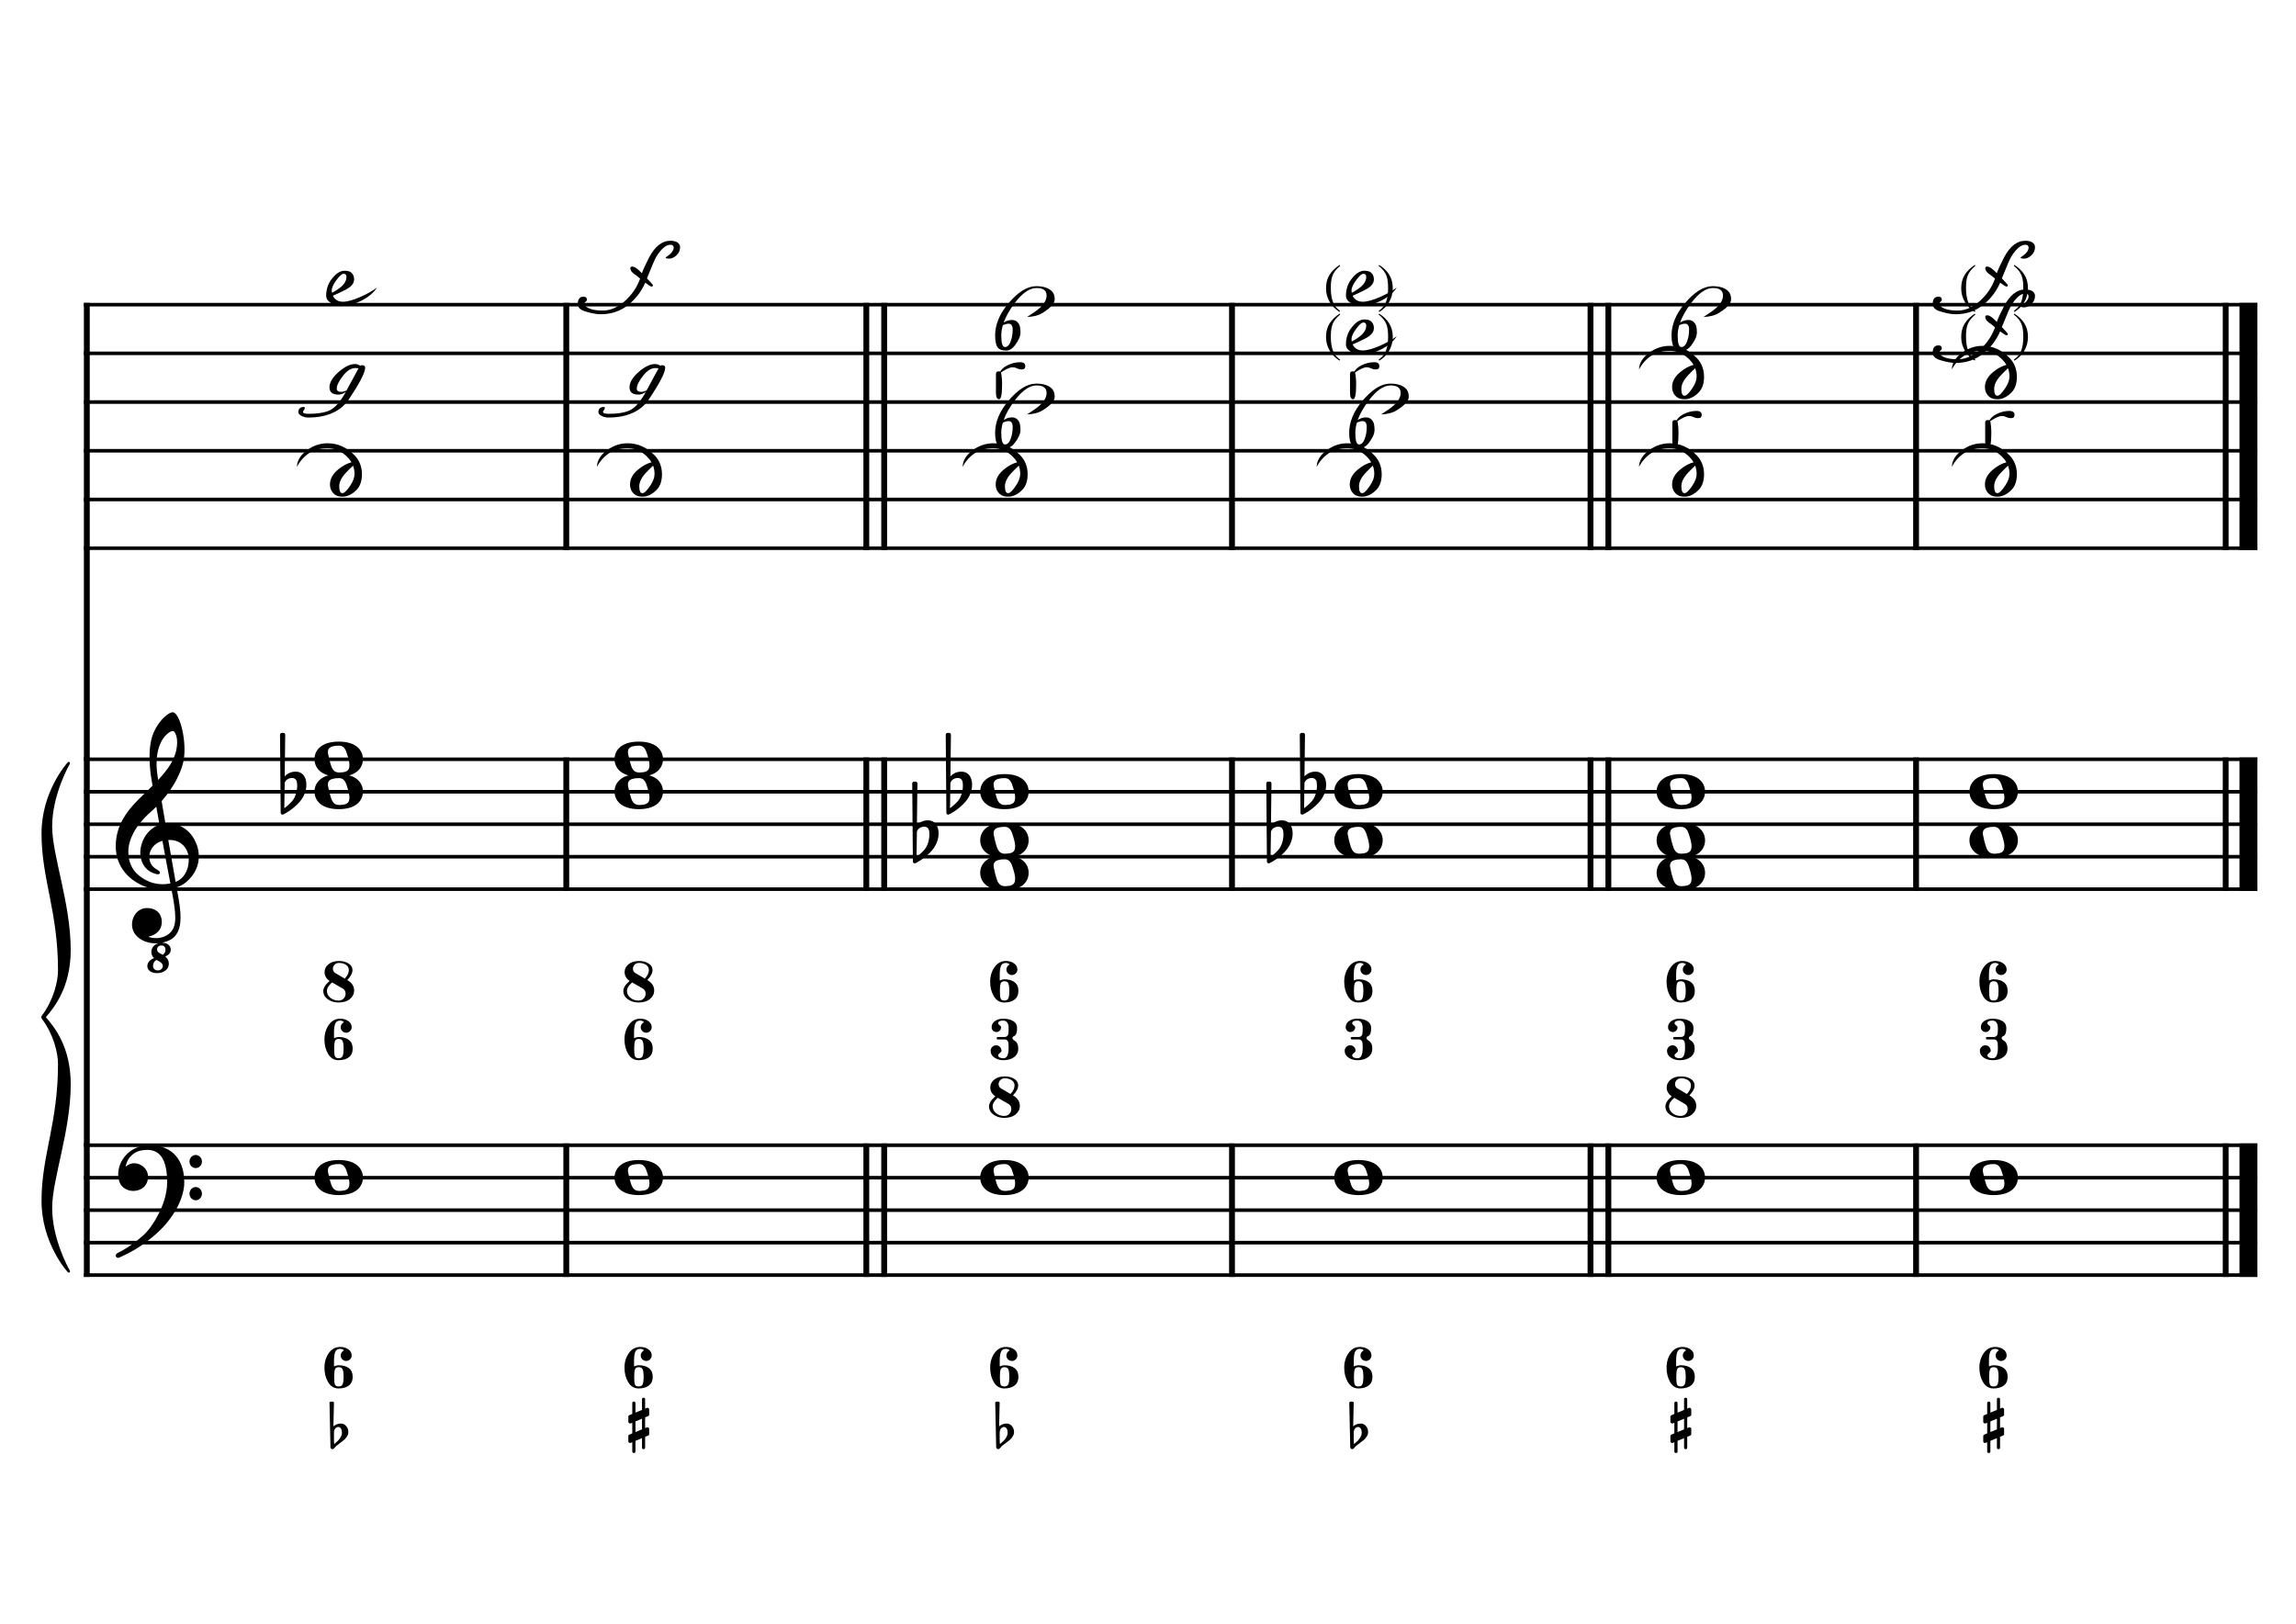 <?xml version="1.0" encoding="UTF-8" standalone="no"?>
<svg width="4209.44px" height="2976.38px" viewBox="0 0 4209.44 2976.38"
 xmlns="http://www.w3.org/2000/svg" xmlns:xlink="http://www.w3.org/1999/xlink" version="1.2" baseProfile="tiny">
<title>Cordes (19)</title>
<desc>Generated by MuseScore 3.6.2</desc>
<polyline class="StaffLines" fill="none" stroke="#000000" stroke-width="6.55" stroke-linejoin="bevel" points="153.819,558.425 4138.58,558.425"/>
<polyline class="StaffLines" fill="none" stroke="#000000" stroke-width="6.55" stroke-linejoin="bevel" points="153.819,647.717 4138.58,647.717"/>
<polyline class="StaffLines" fill="none" stroke="#000000" stroke-width="6.55" stroke-linejoin="bevel" points="153.819,737.008 4138.58,737.008"/>
<polyline class="StaffLines" fill="none" stroke="#000000" stroke-width="6.55" stroke-linejoin="bevel" points="153.819,826.299 4138.58,826.299"/>
<polyline class="StaffLines" fill="none" stroke="#000000" stroke-width="6.55" stroke-linejoin="bevel" points="153.819,915.591 4138.58,915.591"/>
<polyline class="StaffLines" fill="none" stroke="#000000" stroke-width="6.55" stroke-linejoin="bevel" points="153.819,1004.88 4138.58,1004.88"/>
<polyline class="StaffLines" fill="none" stroke="#000000" stroke-width="6.55" stroke-linejoin="bevel" points="153.819,1391.81 4138.58,1391.81"/>
<polyline class="StaffLines" fill="none" stroke="#000000" stroke-width="6.55" stroke-linejoin="bevel" points="153.819,1451.34 4138.58,1451.34"/>
<polyline class="StaffLines" fill="none" stroke="#000000" stroke-width="6.55" stroke-linejoin="bevel" points="153.819,1510.87 4138.58,1510.87"/>
<polyline class="StaffLines" fill="none" stroke="#000000" stroke-width="6.55" stroke-linejoin="bevel" points="153.819,1570.39 4138.58,1570.39"/>
<polyline class="StaffLines" fill="none" stroke="#000000" stroke-width="6.55" stroke-linejoin="bevel" points="153.819,1629.92 4138.58,1629.92"/>
<polyline class="StaffLines" fill="none" stroke="#000000" stroke-width="6.55" stroke-linejoin="bevel" points="153.819,2099.26 4138.58,2099.26"/>
<polyline class="StaffLines" fill="none" stroke="#000000" stroke-width="6.55" stroke-linejoin="bevel" points="153.819,2158.79 4138.58,2158.79"/>
<polyline class="StaffLines" fill="none" stroke="#000000" stroke-width="6.55" stroke-linejoin="bevel" points="153.819,2218.32 4138.58,2218.32"/>
<polyline class="StaffLines" fill="none" stroke="#000000" stroke-width="6.55" stroke-linejoin="bevel" points="153.819,2277.85 4138.58,2277.85"/>
<polyline class="StaffLines" fill="none" stroke="#000000" stroke-width="6.55" stroke-linejoin="bevel" points="153.819,2337.37 4138.58,2337.37"/>
<path class="Symbol" transform="matrix(2.381,0,0,2.381,2431.1,617.953)" d="M0,-0.1 C0,7.7 4,14 10.4,18.1 L10.9,17.4 C7.5,14.8 6.3,13.3 5.2,10.1 C4.2,7.2 3.7,4 3.7,-0.2 C3.7,-8.1 4.8,-12.3 10.9,-17.4 L10.5,-18.1 C3.9,-13.6 0,-8.5 0,-0.1"/>
<path class="Symbol" transform="matrix(2.381,0,0,2.381,2536.11,617.953)" d="M3.7,-0.2 C3.7,4 3.2,7.2 2.2,10.1 C1,13.3 -0.2,14.8 -3.6,17.4 L-3,18.1 C3.4,14.1 7.3,7.6 7.3,-0.1 C7.3,-8.4 3.4,-13.8 -3.2,-18.1 L-3.6,-17.4 C2.6,-12.4 3.7,-8.1 3.7,-0.2"/>
<path class="Symbol" transform="matrix(2.381,0,0,2.381,2431.1,528.661)" d="M0,-0.1 C0,7.7 4,14 10.4,18.1 L10.9,17.4 C7.5,14.8 6.3,13.3 5.2,10.1 C4.2,7.2 3.7,4 3.7,-0.2 C3.7,-8.1 4.8,-12.3 10.9,-17.4 L10.5,-18.1 C3.9,-13.6 0,-8.5 0,-0.1"/>
<path class="Symbol" transform="matrix(2.381,0,0,2.381,2536.11,528.661)" d="M3.7,-0.2 C3.7,4 3.2,7.2 2.2,10.1 C1,13.3 -0.2,14.8 -3.6,17.4 L-3,18.1 C3.4,14.1 7.3,7.6 7.3,-0.1 C7.3,-8.4 3.4,-13.8 -3.2,-18.1 L-3.6,-17.4 C2.6,-12.4 3.7,-8.1 3.7,-0.2"/>
<path class="Symbol" transform="matrix(2.381,0,0,2.381,3595.64,617.953)" d="M0,-0.1 C0,7.7 4,14 10.4,18.1 L10.9,17.4 C7.5,14.8 6.3,13.3 5.2,10.1 C4.2,7.2 3.7,4 3.7,-0.2 C3.7,-8.1 4.8,-12.3 10.9,-17.4 L10.5,-18.1 C3.9,-13.6 0,-8.5 0,-0.1"/>
<path class="Symbol" transform="matrix(2.381,0,0,2.381,3700.65,617.953)" d="M3.7,-0.2 C3.7,4 3.2,7.2 2.2,10.1 C1,13.3 -0.2,14.8 -3.6,17.4 L-3,18.1 C3.4,14.1 7.3,7.6 7.3,-0.1 C7.3,-8.4 3.4,-13.8 -3.2,-18.1 L-3.6,-17.4 C2.6,-12.4 3.7,-8.1 3.7,-0.2"/>
<path class="Symbol" transform="matrix(2.381,0,0,2.381,3595.64,528.661)" d="M0,-0.1 C0,7.7 4,14 10.4,18.1 L10.9,17.4 C7.5,14.8 6.3,13.3 5.2,10.1 C4.2,7.2 3.7,4 3.7,-0.2 C3.7,-8.1 4.8,-12.3 10.9,-17.4 L10.5,-18.1 C3.9,-13.6 0,-8.5 0,-0.1"/>
<path class="Symbol" transform="matrix(2.381,0,0,2.381,3700.65,528.661)" d="M3.7,-0.2 C3.7,4 3.2,7.2 2.2,10.1 C1,13.3 -0.2,14.8 -3.6,17.4 L-3,18.1 C3.4,14.1 7.3,7.6 7.3,-0.1 C7.3,-8.4 3.4,-13.8 -3.2,-18.1 L-3.6,-17.4 C2.6,-12.4 3.7,-8.1 3.7,-0.2"/>
<polyline class="BarLine" fill="none" stroke="#000000" stroke-width="10.71" stroke-linejoin="bevel" points="159.176,2095.99 159.176,2340.65"/>
<polyline class="BarLine" fill="none" stroke="#000000" stroke-width="10.71" stroke-linejoin="bevel" points="1038.21,2095.99 1038.21,2340.65"/>
<polyline class="BarLine" fill="none" stroke="#000000" stroke-width="10.71" stroke-linejoin="bevel" points="1588.3,2095.99 1588.3,2340.65"/>
<polyline class="BarLine" fill="none" stroke="#000000" stroke-width="10.71" stroke-linejoin="bevel" points="1621.04,2095.99 1621.04,2340.65"/>
<polyline class="BarLine" fill="none" stroke="#000000" stroke-width="10.71" stroke-linejoin="bevel" points="2258.72,2095.99 2258.72,2340.65"/>
<polyline class="BarLine" fill="none" stroke="#000000" stroke-width="10.71" stroke-linejoin="bevel" points="2916.01,2095.99 2916.01,2340.65"/>
<polyline class="BarLine" fill="none" stroke="#000000" stroke-width="10.71" stroke-linejoin="bevel" points="2948.75,2095.99 2948.75,2340.65"/>
<polyline class="BarLine" fill="none" stroke="#000000" stroke-width="10.71" stroke-linejoin="bevel" points="3512.89,2095.99 3512.89,2340.65"/>
<polyline class="BarLine" fill="none" stroke="#000000" stroke-width="10.71" stroke-linejoin="bevel" points="4080.54,2095.99 4080.54,2340.65"/>
<polyline class="BarLine" fill="none" stroke="#000000" stroke-width="32.74" stroke-linejoin="bevel" points="4122.21,2095.99 4122.21,2340.65"/>
<polyline class="BarLine" fill="none" stroke="#000000" stroke-width="10.71" stroke-linejoin="bevel" points="159.176,1388.54 159.176,2099.26"/>
<polyline class="BarLine" fill="none" stroke="#000000" stroke-width="10.71" stroke-linejoin="bevel" points="1038.21,1388.54 1038.21,1633.2"/>
<polyline class="BarLine" fill="none" stroke="#000000" stroke-width="10.71" stroke-linejoin="bevel" points="1588.3,1388.54 1588.3,1633.2"/>
<polyline class="BarLine" fill="none" stroke="#000000" stroke-width="10.71" stroke-linejoin="bevel" points="1621.04,1388.54 1621.04,1633.2"/>
<polyline class="BarLine" fill="none" stroke="#000000" stroke-width="10.71" stroke-linejoin="bevel" points="2258.72,1388.54 2258.72,1633.2"/>
<polyline class="BarLine" fill="none" stroke="#000000" stroke-width="10.71" stroke-linejoin="bevel" points="2916.01,1388.54 2916.01,1633.2"/>
<polyline class="BarLine" fill="none" stroke="#000000" stroke-width="10.71" stroke-linejoin="bevel" points="2948.75,1388.54 2948.75,1633.2"/>
<polyline class="BarLine" fill="none" stroke="#000000" stroke-width="10.71" stroke-linejoin="bevel" points="3512.89,1388.54 3512.89,1633.2"/>
<polyline class="BarLine" fill="none" stroke="#000000" stroke-width="10.71" stroke-linejoin="bevel" points="4080.54,1388.54 4080.54,1633.2"/>
<polyline class="BarLine" fill="none" stroke="#000000" stroke-width="32.74" stroke-linejoin="bevel" points="4122.21,1388.54 4122.21,1633.2"/>
<polyline class="BarLine" fill="none" stroke="#000000" stroke-width="10.71" stroke-linejoin="bevel" points="159.176,555.151 159.176,1391.81"/>
<polyline class="BarLine" fill="none" stroke="#000000" stroke-width="10.71" stroke-linejoin="bevel" points="1038.21,555.151 1038.21,1008.16"/>
<polyline class="BarLine" fill="none" stroke="#000000" stroke-width="10.71" stroke-linejoin="bevel" points="1588.3,555.151 1588.3,1008.16"/>
<polyline class="BarLine" fill="none" stroke="#000000" stroke-width="10.71" stroke-linejoin="bevel" points="1621.04,555.151 1621.04,1008.16"/>
<polyline class="BarLine" fill="none" stroke="#000000" stroke-width="10.71" stroke-linejoin="bevel" points="2258.72,555.151 2258.72,1008.16"/>
<polyline class="BarLine" fill="none" stroke="#000000" stroke-width="10.71" stroke-linejoin="bevel" points="2916.01,555.151 2916.01,1008.16"/>
<polyline class="BarLine" fill="none" stroke="#000000" stroke-width="10.71" stroke-linejoin="bevel" points="2948.75,555.151 2948.75,1008.16"/>
<polyline class="BarLine" fill="none" stroke="#000000" stroke-width="10.71" stroke-linejoin="bevel" points="3512.89,555.151 3512.89,1008.16"/>
<polyline class="BarLine" fill="none" stroke="#000000" stroke-width="10.71" stroke-linejoin="bevel" points="4080.54,555.151 4080.54,1008.16"/>
<polyline class="BarLine" fill="none" stroke="#000000" stroke-width="32.74" stroke-linejoin="bevel" points="4122.21,555.151 4122.21,1008.16"/>
<path class="Accidental" transform="matrix(2.381,0,0,2.381,513.384,1451.34)" d="M20.1,-7.9 C19.5,-11.8 17.1,-15.5 12,-15.5 C7,-15.5 4.1,-12.4 3.6,-11.8 L4,-43.9 C4,-44.7 3.4,-45.3 2.6,-45.3 L1.4,-45.3 C0.6,-45.3 0,-44.7 0,-43.9 L0.5,16.2 C0.5,17 1.1,17.6 1.9,17.6 C2.1,17.6 2.5,17.5 2.7,17.4 C3.1,17.2 9.6,14 15,7.9 C18.8,3.6 20.3,-1.3 20.3,-5.4 C20.3,-6.3 20.2,-7.1 20.1,-7.9 M13.2,-4 C13.2,-2.5 12.8,2.1 10.3,5.9 C8.6,8.5 5.2,11.2 3.3,12.7 L3.6,-6.8 C3.8,-7.7 5.3,-10.6 9.3,-10.6 C12.9,-10.6 13.2,-7.2 13.2,-5.1 L13.2,-4 "/>
<path class="Accidental" transform="matrix(2.381,0,0,2.381,1672.46,1540.63)" d="M20.1,-7.9 C19.5,-11.8 17.1,-15.5 12,-15.5 C7,-15.5 4.1,-12.4 3.6,-11.8 L4,-43.9 C4,-44.7 3.4,-45.3 2.6,-45.3 L1.4,-45.3 C0.6,-45.3 0,-44.7 0,-43.9 L0.5,16.2 C0.5,17 1.1,17.6 1.9,17.6 C2.1,17.6 2.5,17.5 2.7,17.4 C3.1,17.2 9.6,14 15,7.9 C18.8,3.6 20.3,-1.3 20.3,-5.4 C20.3,-6.3 20.2,-7.1 20.1,-7.9 M13.2,-4 C13.2,-2.5 12.8,2.1 10.3,5.9 C8.6,8.5 5.2,11.2 3.3,12.7 L3.6,-6.8 C3.8,-7.7 5.3,-10.6 9.3,-10.6 C12.9,-10.6 13.2,-7.2 13.2,-5.1 L13.2,-4 "/>
<path class="Accidental" transform="matrix(2.381,0,0,2.381,1733.89,1451.34)" d="M20.1,-7.9 C19.5,-11.8 17.1,-15.5 12,-15.5 C7,-15.5 4.1,-12.4 3.6,-11.8 L4,-43.9 C4,-44.7 3.4,-45.3 2.6,-45.3 L1.4,-45.3 C0.6,-45.3 0,-44.7 0,-43.9 L0.5,16.2 C0.5,17 1.1,17.6 1.9,17.6 C2.1,17.6 2.5,17.5 2.7,17.4 C3.1,17.2 9.6,14 15,7.9 C18.8,3.6 20.3,-1.3 20.3,-5.4 C20.3,-6.3 20.2,-7.1 20.1,-7.9 M13.2,-4 C13.2,-2.5 12.8,2.1 10.3,5.9 C8.6,8.5 5.2,11.2 3.3,12.7 L3.6,-6.8 C3.8,-7.7 5.3,-10.6 9.3,-10.6 C12.9,-10.6 13.2,-7.2 13.2,-5.1 L13.2,-4 "/>
<path class="Accidental" transform="matrix(2.381,0,0,2.381,2321.58,1540.63)" d="M20.1,-7.9 C19.5,-11.8 17.1,-15.5 12,-15.5 C7,-15.5 4.1,-12.4 3.6,-11.8 L4,-43.9 C4,-44.7 3.4,-45.3 2.6,-45.3 L1.4,-45.3 C0.6,-45.3 0,-44.7 0,-43.9 L0.5,16.2 C0.5,17 1.1,17.6 1.9,17.6 C2.1,17.6 2.5,17.5 2.7,17.4 C3.1,17.2 9.6,14 15,7.9 C18.8,3.6 20.3,-1.3 20.3,-5.4 C20.3,-6.3 20.2,-7.1 20.1,-7.9 M13.2,-4 C13.2,-2.5 12.8,2.1 10.3,5.9 C8.6,8.5 5.2,11.2 3.3,12.7 L3.6,-6.8 C3.8,-7.7 5.3,-10.6 9.3,-10.6 C12.9,-10.6 13.2,-7.2 13.2,-5.1 L13.2,-4 "/>
<path class="Accidental" transform="matrix(2.381,0,0,2.381,2383.01,1451.34)" d="M20.1,-7.9 C19.5,-11.8 17.1,-15.5 12,-15.5 C7,-15.5 4.1,-12.4 3.6,-11.8 L4,-43.9 C4,-44.7 3.4,-45.3 2.6,-45.3 L1.4,-45.3 C0.6,-45.3 0,-44.7 0,-43.9 L0.5,16.2 C0.5,17 1.1,17.6 1.9,17.6 C2.1,17.6 2.5,17.5 2.7,17.4 C3.1,17.2 9.6,14 15,7.9 C18.8,3.6 20.3,-1.3 20.3,-5.4 C20.3,-6.3 20.2,-7.1 20.1,-7.9 M13.2,-4 C13.2,-2.5 12.8,2.1 10.3,5.9 C8.6,8.5 5.2,11.2 3.3,12.7 L3.6,-6.8 C3.8,-7.7 5.3,-10.6 9.3,-10.6 C12.9,-10.6 13.2,-7.2 13.2,-5.1 L13.2,-4 "/>
<path class="Note" transform="matrix(2.381,0,0,2.381,576.595,2158.79)" d="M18.7,-13.6 C4.9,-13.6 0,-6.6 0,-0.1 C0,6.4 4.9,13.4 18.7,13.4 C32.5,13.4 37.3,6.4 37.3,-0.1 C37.3,-6.6 32.5,-13.6 18.7,-13.6 M10.4,-4.5 C10.3,-4.9 10.3,-5.3 10.3,-5.7 C10.3,-6.5 10.5,-7.3 10.9,-8 C11.6,-9 12.8,-9.7 14.3,-10 C15.6,-10.3 16.3,-10.5 18.9,-10.5 L19,-10.5 C23,-10.5 24.3,-6.8 25.4,-3 L25.7,-2 C26.5,0.6 26.9,2.8 26.9,4.5 C26.9,5.7 26.7,6.8 26.3,7.6 C25.7,8.7 24.7,9.4 23,9.8 C22.1,10 20.6,10.1 20.6,10.1 C20.1,10.1 19.7,10.2 19.3,10.2 C16.1,10.2 14.1,9 12.7,4.7 C11.5,1 11.3,-0.1 10.4,-4.5"/>
<path class="Note" transform="matrix(2.381,0,0,2.381,1126.68,2158.79)" d="M18.7,-13.6 C4.9,-13.6 0,-6.6 0,-0.1 C0,6.4 4.9,13.4 18.7,13.4 C32.5,13.4 37.3,6.4 37.3,-0.1 C37.3,-6.6 32.5,-13.6 18.7,-13.6 M10.4,-4.5 C10.3,-4.9 10.3,-5.3 10.3,-5.7 C10.3,-6.5 10.5,-7.3 10.9,-8 C11.6,-9 12.8,-9.7 14.3,-10 C15.6,-10.3 16.3,-10.5 18.9,-10.5 L19,-10.5 C23,-10.5 24.3,-6.8 25.4,-3 L25.7,-2 C26.5,0.6 26.9,2.8 26.9,4.5 C26.9,5.7 26.7,6.8 26.3,7.6 C25.7,8.7 24.7,9.4 23,9.8 C22.1,10 20.6,10.1 20.6,10.1 C20.1,10.1 19.7,10.2 19.3,10.2 C16.1,10.2 14.1,9 12.7,4.7 C11.5,1 11.3,-0.1 10.4,-4.5"/>
<path class="Note" transform="matrix(2.381,0,0,2.381,1797.1,2158.79)" d="M18.7,-13.6 C4.9,-13.6 0,-6.6 0,-0.1 C0,6.4 4.9,13.4 18.7,13.4 C32.5,13.4 37.3,6.4 37.3,-0.1 C37.3,-6.6 32.5,-13.6 18.7,-13.6 M10.4,-4.5 C10.3,-4.9 10.3,-5.3 10.3,-5.7 C10.3,-6.5 10.5,-7.3 10.9,-8 C11.6,-9 12.8,-9.7 14.3,-10 C15.6,-10.3 16.3,-10.5 18.9,-10.5 L19,-10.5 C23,-10.5 24.3,-6.8 25.4,-3 L25.7,-2 C26.5,0.6 26.9,2.8 26.9,4.5 C26.9,5.7 26.7,6.8 26.3,7.6 C25.7,8.7 24.7,9.4 23,9.8 C22.1,10 20.6,10.1 20.6,10.1 C20.1,10.1 19.7,10.2 19.3,10.2 C16.1,10.2 14.1,9 12.7,4.7 C11.5,1 11.3,-0.1 10.4,-4.5"/>
<path class="Note" transform="matrix(2.381,0,0,2.381,2446.22,2158.79)" d="M18.7,-13.6 C4.9,-13.6 0,-6.6 0,-0.1 C0,6.4 4.9,13.4 18.7,13.4 C32.5,13.4 37.3,6.4 37.3,-0.1 C37.3,-6.6 32.5,-13.6 18.7,-13.6 M10.4,-4.5 C10.3,-4.9 10.3,-5.3 10.3,-5.7 C10.3,-6.5 10.5,-7.3 10.9,-8 C11.6,-9 12.8,-9.7 14.3,-10 C15.6,-10.3 16.3,-10.5 18.9,-10.5 L19,-10.5 C23,-10.5 24.3,-6.8 25.4,-3 L25.7,-2 C26.5,0.6 26.9,2.8 26.9,4.5 C26.9,5.7 26.7,6.8 26.3,7.6 C25.7,8.7 24.7,9.4 23,9.8 C22.1,10 20.6,10.1 20.6,10.1 C20.1,10.1 19.7,10.2 19.3,10.2 C16.1,10.2 14.1,9 12.7,4.7 C11.5,1 11.3,-0.1 10.4,-4.5"/>
<path class="Note" transform="matrix(2.381,0,0,2.381,3037.21,2158.79)" d="M18.7,-13.6 C4.9,-13.6 0,-6.6 0,-0.1 C0,6.4 4.9,13.4 18.7,13.4 C32.5,13.4 37.3,6.4 37.3,-0.1 C37.3,-6.6 32.5,-13.6 18.7,-13.6 M10.4,-4.5 C10.3,-4.9 10.3,-5.3 10.3,-5.7 C10.3,-6.5 10.5,-7.3 10.9,-8 C11.6,-9 12.8,-9.7 14.3,-10 C15.6,-10.3 16.3,-10.5 18.9,-10.5 L19,-10.5 C23,-10.5 24.3,-6.8 25.4,-3 L25.7,-2 C26.5,0.6 26.9,2.8 26.9,4.5 C26.9,5.7 26.7,6.8 26.3,7.6 C25.7,8.7 24.7,9.4 23,9.8 C22.1,10 20.6,10.1 20.6,10.1 C20.1,10.1 19.7,10.2 19.3,10.2 C16.1,10.2 14.1,9 12.7,4.7 C11.5,1 11.3,-0.1 10.4,-4.5"/>
<path class="Note" transform="matrix(2.381,0,0,2.381,3610.75,2158.79)" d="M18.7,-13.6 C4.9,-13.6 0,-6.6 0,-0.1 C0,6.4 4.9,13.4 18.7,13.4 C32.5,13.4 37.3,6.4 37.3,-0.1 C37.3,-6.6 32.5,-13.6 18.7,-13.6 M10.4,-4.5 C10.3,-4.9 10.3,-5.3 10.3,-5.7 C10.3,-6.5 10.5,-7.3 10.9,-8 C11.6,-9 12.8,-9.7 14.3,-10 C15.6,-10.3 16.3,-10.5 18.9,-10.5 L19,-10.5 C23,-10.5 24.3,-6.8 25.4,-3 L25.7,-2 C26.5,0.6 26.9,2.8 26.9,4.5 C26.9,5.7 26.7,6.8 26.3,7.6 C25.7,8.7 24.7,9.4 23,9.8 C22.1,10 20.6,10.1 20.6,10.1 C20.1,10.1 19.7,10.2 19.3,10.2 C16.1,10.2 14.1,9 12.7,4.7 C11.5,1 11.3,-0.1 10.4,-4.5"/>
<path class="Note" transform="matrix(2.381,0,0,2.381,576.595,1451.34)" d="M18.7,-13.6 C4.9,-13.6 0,-6.6 0,-0.1 C0,6.4 4.9,13.4 18.7,13.4 C32.5,13.4 37.3,6.4 37.3,-0.1 C37.3,-6.6 32.5,-13.6 18.7,-13.6 M10.4,-4.5 C10.3,-4.9 10.3,-5.3 10.3,-5.7 C10.3,-6.5 10.5,-7.3 10.9,-8 C11.6,-9 12.8,-9.7 14.3,-10 C15.6,-10.3 16.3,-10.5 18.9,-10.5 L19,-10.5 C23,-10.5 24.3,-6.8 25.4,-3 L25.7,-2 C26.5,0.6 26.9,2.8 26.9,4.5 C26.9,5.7 26.7,6.8 26.3,7.6 C25.7,8.7 24.7,9.4 23,9.8 C22.1,10 20.6,10.1 20.6,10.1 C20.1,10.1 19.7,10.2 19.3,10.2 C16.1,10.2 14.1,9 12.7,4.7 C11.5,1 11.3,-0.1 10.4,-4.5"/>
<path class="Note" transform="matrix(2.381,0,0,2.381,576.595,1391.81)" d="M18.7,-13.6 C4.9,-13.6 0,-6.6 0,-0.1 C0,6.4 4.9,13.4 18.7,13.4 C32.5,13.4 37.3,6.4 37.3,-0.1 C37.3,-6.6 32.5,-13.6 18.7,-13.6 M10.4,-4.5 C10.3,-4.9 10.3,-5.3 10.3,-5.7 C10.3,-6.5 10.5,-7.3 10.9,-8 C11.6,-9 12.8,-9.7 14.3,-10 C15.6,-10.3 16.3,-10.5 18.9,-10.5 L19,-10.5 C23,-10.5 24.3,-6.8 25.4,-3 L25.7,-2 C26.5,0.6 26.9,2.8 26.9,4.5 C26.9,5.7 26.7,6.8 26.3,7.6 C25.7,8.7 24.7,9.4 23,9.8 C22.1,10 20.6,10.1 20.6,10.1 C20.1,10.1 19.7,10.2 19.3,10.2 C16.1,10.2 14.1,9 12.7,4.7 C11.5,1 11.3,-0.1 10.4,-4.5"/>
<path class="Note" transform="matrix(2.381,0,0,2.381,1126.68,1451.34)" d="M18.7,-13.6 C4.9,-13.6 0,-6.6 0,-0.1 C0,6.4 4.9,13.4 18.7,13.4 C32.5,13.4 37.3,6.4 37.3,-0.1 C37.3,-6.6 32.5,-13.6 18.7,-13.6 M10.4,-4.5 C10.3,-4.9 10.3,-5.3 10.3,-5.7 C10.3,-6.5 10.5,-7.3 10.9,-8 C11.6,-9 12.8,-9.7 14.3,-10 C15.6,-10.3 16.3,-10.5 18.9,-10.5 L19,-10.5 C23,-10.5 24.3,-6.8 25.4,-3 L25.7,-2 C26.5,0.6 26.9,2.8 26.9,4.5 C26.9,5.7 26.7,6.8 26.3,7.6 C25.7,8.7 24.7,9.4 23,9.8 C22.1,10 20.6,10.1 20.6,10.1 C20.1,10.1 19.7,10.2 19.3,10.2 C16.1,10.2 14.1,9 12.7,4.7 C11.5,1 11.3,-0.1 10.4,-4.5"/>
<path class="Note" transform="matrix(2.381,0,0,2.381,1126.68,1391.81)" d="M18.7,-13.6 C4.9,-13.6 0,-6.6 0,-0.1 C0,6.4 4.9,13.4 18.7,13.4 C32.5,13.4 37.3,6.4 37.3,-0.1 C37.3,-6.6 32.5,-13.6 18.7,-13.6 M10.4,-4.5 C10.3,-4.9 10.3,-5.3 10.3,-5.7 C10.3,-6.5 10.5,-7.3 10.9,-8 C11.6,-9 12.8,-9.7 14.3,-10 C15.6,-10.3 16.3,-10.5 18.9,-10.5 L19,-10.5 C23,-10.5 24.3,-6.8 25.4,-3 L25.7,-2 C26.5,0.6 26.9,2.8 26.9,4.5 C26.9,5.7 26.7,6.8 26.3,7.6 C25.7,8.7 24.7,9.4 23,9.8 C22.1,10 20.6,10.1 20.6,10.1 C20.1,10.1 19.7,10.2 19.3,10.2 C16.1,10.2 14.1,9 12.7,4.7 C11.5,1 11.3,-0.1 10.4,-4.5"/>
<path class="Note" transform="matrix(2.381,0,0,2.381,1797.1,1600.16)" d="M18.7,-13.6 C4.9,-13.6 0,-6.6 0,-0.1 C0,6.4 4.9,13.4 18.7,13.4 C32.5,13.4 37.3,6.4 37.3,-0.1 C37.3,-6.6 32.5,-13.6 18.7,-13.6 M10.4,-4.5 C10.3,-4.9 10.3,-5.3 10.3,-5.7 C10.3,-6.5 10.5,-7.3 10.9,-8 C11.6,-9 12.8,-9.7 14.3,-10 C15.6,-10.3 16.3,-10.5 18.9,-10.5 L19,-10.5 C23,-10.5 24.3,-6.8 25.4,-3 L25.7,-2 C26.5,0.6 26.9,2.8 26.9,4.5 C26.9,5.7 26.7,6.8 26.3,7.6 C25.7,8.7 24.7,9.4 23,9.8 C22.1,10 20.6,10.1 20.6,10.1 C20.1,10.1 19.7,10.2 19.3,10.2 C16.1,10.2 14.1,9 12.7,4.7 C11.5,1 11.3,-0.1 10.4,-4.5"/>
<path class="Note" transform="matrix(2.381,0,0,2.381,1797.1,1540.63)" d="M18.7,-13.6 C4.9,-13.6 0,-6.6 0,-0.1 C0,6.4 4.9,13.4 18.7,13.4 C32.5,13.4 37.3,6.4 37.3,-0.1 C37.3,-6.6 32.5,-13.6 18.7,-13.6 M10.4,-4.5 C10.3,-4.9 10.3,-5.3 10.3,-5.7 C10.3,-6.5 10.5,-7.3 10.9,-8 C11.6,-9 12.8,-9.7 14.3,-10 C15.6,-10.3 16.3,-10.5 18.9,-10.5 L19,-10.5 C23,-10.5 24.3,-6.8 25.4,-3 L25.7,-2 C26.5,0.6 26.9,2.8 26.9,4.5 C26.9,5.7 26.7,6.8 26.3,7.6 C25.7,8.7 24.7,9.4 23,9.8 C22.1,10 20.6,10.1 20.6,10.1 C20.1,10.1 19.7,10.2 19.3,10.2 C16.1,10.2 14.1,9 12.7,4.7 C11.5,1 11.3,-0.1 10.4,-4.5"/>
<path class="Note" transform="matrix(2.381,0,0,2.381,1797.1,1451.34)" d="M18.7,-13.6 C4.9,-13.6 0,-6.6 0,-0.1 C0,6.4 4.9,13.4 18.7,13.4 C32.5,13.4 37.3,6.4 37.3,-0.1 C37.3,-6.6 32.5,-13.6 18.7,-13.6 M10.4,-4.5 C10.3,-4.9 10.3,-5.3 10.3,-5.7 C10.3,-6.5 10.5,-7.3 10.9,-8 C11.6,-9 12.8,-9.7 14.3,-10 C15.6,-10.3 16.3,-10.5 18.9,-10.5 L19,-10.5 C23,-10.5 24.3,-6.8 25.4,-3 L25.7,-2 C26.5,0.6 26.9,2.8 26.9,4.5 C26.9,5.7 26.7,6.8 26.3,7.6 C25.7,8.7 24.7,9.4 23,9.8 C22.1,10 20.6,10.1 20.6,10.1 C20.1,10.1 19.7,10.2 19.3,10.2 C16.1,10.2 14.1,9 12.7,4.7 C11.5,1 11.3,-0.1 10.4,-4.5"/>
<path class="Note" transform="matrix(2.381,0,0,2.381,2446.22,1540.63)" d="M18.7,-13.6 C4.9,-13.6 0,-6.6 0,-0.1 C0,6.4 4.9,13.4 18.7,13.4 C32.5,13.4 37.3,6.4 37.3,-0.1 C37.3,-6.6 32.5,-13.6 18.7,-13.6 M10.4,-4.5 C10.3,-4.9 10.3,-5.3 10.3,-5.7 C10.3,-6.5 10.5,-7.3 10.9,-8 C11.6,-9 12.8,-9.7 14.3,-10 C15.6,-10.3 16.3,-10.5 18.9,-10.5 L19,-10.5 C23,-10.5 24.3,-6.8 25.4,-3 L25.7,-2 C26.5,0.6 26.9,2.8 26.9,4.5 C26.9,5.7 26.7,6.8 26.3,7.6 C25.7,8.7 24.7,9.4 23,9.8 C22.1,10 20.6,10.1 20.6,10.1 C20.1,10.1 19.7,10.2 19.3,10.2 C16.1,10.2 14.1,9 12.7,4.7 C11.5,1 11.3,-0.1 10.4,-4.5"/>
<path class="Note" transform="matrix(2.381,0,0,2.381,2446.22,1451.34)" d="M18.7,-13.6 C4.9,-13.6 0,-6.6 0,-0.1 C0,6.4 4.9,13.4 18.7,13.4 C32.5,13.4 37.3,6.4 37.3,-0.1 C37.3,-6.6 32.5,-13.6 18.7,-13.6 M10.4,-4.5 C10.3,-4.9 10.3,-5.3 10.3,-5.7 C10.3,-6.5 10.5,-7.3 10.9,-8 C11.6,-9 12.8,-9.7 14.3,-10 C15.6,-10.3 16.3,-10.5 18.9,-10.5 L19,-10.5 C23,-10.5 24.3,-6.8 25.4,-3 L25.7,-2 C26.5,0.6 26.9,2.8 26.9,4.5 C26.9,5.7 26.7,6.8 26.3,7.6 C25.7,8.7 24.7,9.4 23,9.8 C22.1,10 20.6,10.1 20.6,10.1 C20.1,10.1 19.7,10.2 19.3,10.2 C16.1,10.2 14.1,9 12.7,4.7 C11.5,1 11.3,-0.1 10.4,-4.5"/>
<path class="Note" transform="matrix(2.381,0,0,2.381,3037.21,1600.16)" d="M18.7,-13.6 C4.9,-13.6 0,-6.6 0,-0.1 C0,6.4 4.9,13.4 18.7,13.4 C32.5,13.4 37.3,6.4 37.3,-0.1 C37.3,-6.6 32.5,-13.6 18.7,-13.6 M10.4,-4.5 C10.3,-4.9 10.3,-5.3 10.3,-5.7 C10.3,-6.5 10.5,-7.3 10.9,-8 C11.6,-9 12.8,-9.7 14.3,-10 C15.6,-10.3 16.3,-10.5 18.9,-10.5 L19,-10.5 C23,-10.5 24.3,-6.8 25.4,-3 L25.7,-2 C26.5,0.6 26.9,2.8 26.9,4.5 C26.9,5.7 26.7,6.8 26.3,7.6 C25.7,8.7 24.7,9.4 23,9.8 C22.1,10 20.6,10.1 20.6,10.1 C20.1,10.1 19.7,10.2 19.3,10.2 C16.1,10.2 14.1,9 12.7,4.7 C11.5,1 11.3,-0.1 10.4,-4.5"/>
<path class="Note" transform="matrix(2.381,0,0,2.381,3037.21,1540.63)" d="M18.7,-13.6 C4.9,-13.6 0,-6.6 0,-0.1 C0,6.4 4.9,13.4 18.7,13.4 C32.5,13.4 37.3,6.4 37.3,-0.1 C37.3,-6.6 32.5,-13.6 18.7,-13.6 M10.4,-4.5 C10.3,-4.9 10.3,-5.3 10.3,-5.7 C10.3,-6.5 10.5,-7.3 10.9,-8 C11.6,-9 12.8,-9.7 14.3,-10 C15.6,-10.3 16.3,-10.5 18.9,-10.5 L19,-10.5 C23,-10.5 24.3,-6.8 25.4,-3 L25.7,-2 C26.5,0.6 26.9,2.8 26.9,4.5 C26.9,5.7 26.7,6.8 26.3,7.6 C25.7,8.7 24.7,9.4 23,9.8 C22.1,10 20.6,10.1 20.6,10.1 C20.1,10.1 19.7,10.2 19.3,10.2 C16.1,10.2 14.1,9 12.7,4.7 C11.5,1 11.3,-0.1 10.4,-4.5"/>
<path class="Note" transform="matrix(2.381,0,0,2.381,3037.21,1451.34)" d="M18.7,-13.6 C4.9,-13.6 0,-6.6 0,-0.1 C0,6.4 4.9,13.4 18.7,13.4 C32.5,13.4 37.3,6.4 37.3,-0.1 C37.3,-6.6 32.5,-13.6 18.7,-13.6 M10.4,-4.5 C10.3,-4.9 10.3,-5.3 10.3,-5.7 C10.3,-6.5 10.5,-7.3 10.9,-8 C11.6,-9 12.8,-9.7 14.3,-10 C15.6,-10.3 16.3,-10.5 18.9,-10.5 L19,-10.5 C23,-10.5 24.3,-6.8 25.4,-3 L25.7,-2 C26.5,0.6 26.9,2.8 26.9,4.5 C26.9,5.7 26.7,6.8 26.3,7.6 C25.7,8.7 24.7,9.4 23,9.8 C22.1,10 20.6,10.1 20.6,10.1 C20.1,10.1 19.7,10.2 19.3,10.2 C16.1,10.2 14.1,9 12.7,4.7 C11.5,1 11.3,-0.1 10.4,-4.5"/>
<path class="Note" transform="matrix(2.381,0,0,2.381,3610.75,1540.63)" d="M18.7,-13.6 C4.9,-13.6 0,-6.6 0,-0.1 C0,6.4 4.9,13.4 18.7,13.4 C32.5,13.4 37.3,6.4 37.3,-0.1 C37.3,-6.6 32.5,-13.6 18.7,-13.6 M10.4,-4.5 C10.3,-4.9 10.3,-5.3 10.3,-5.7 C10.3,-6.5 10.5,-7.3 10.9,-8 C11.6,-9 12.8,-9.7 14.3,-10 C15.6,-10.3 16.3,-10.5 18.9,-10.5 L19,-10.5 C23,-10.5 24.3,-6.8 25.4,-3 L25.7,-2 C26.5,0.6 26.9,2.8 26.9,4.5 C26.9,5.7 26.7,6.8 26.3,7.6 C25.7,8.7 24.7,9.4 23,9.8 C22.1,10 20.6,10.1 20.6,10.1 C20.1,10.1 19.7,10.2 19.3,10.2 C16.1,10.2 14.1,9 12.7,4.7 C11.5,1 11.3,-0.1 10.4,-4.5"/>
<path class="Note" transform="matrix(2.381,0,0,2.381,3610.75,1451.34)" d="M18.7,-13.6 C4.9,-13.6 0,-6.6 0,-0.1 C0,6.4 4.9,13.4 18.7,13.4 C32.5,13.4 37.3,6.4 37.3,-0.1 C37.3,-6.6 32.5,-13.6 18.7,-13.6 M10.4,-4.5 C10.3,-4.9 10.3,-5.3 10.3,-5.7 C10.3,-6.5 10.5,-7.3 10.9,-8 C11.6,-9 12.8,-9.7 14.3,-10 C15.6,-10.3 16.3,-10.5 18.9,-10.5 L19,-10.5 C23,-10.5 24.3,-6.8 25.4,-3 L25.7,-2 C26.5,0.6 26.9,2.8 26.9,4.5 C26.9,5.7 26.7,6.8 26.3,7.6 C25.7,8.7 24.7,9.4 23,9.8 C22.1,10 20.6,10.1 20.6,10.1 C20.1,10.1 19.7,10.2 19.3,10.2 C16.1,10.2 14.1,9 12.7,4.7 C11.5,1 11.3,-0.1 10.4,-4.5"/>
<path class="Note" d="M544.325,855.79 C544.635,844.091 551.104,833.71 563.733,824.645 C574.966,816.588 587.246,812.559 600.571,812.559 C619.243,812.559 635.706,819.881 649.961,834.523 C659.026,843.898 663.558,855.519 663.558,869.387 C663.558,881.86 660.226,891.428 653.564,898.091 C645.429,906.303 636.829,910.409 627.765,910.409 C621.567,910.409 616.763,909.014 613.355,906.225 C607.776,901.654 604.987,895.534 604.987,887.864 C604.987,877.947 609.946,868.883 619.862,860.671 C627.997,853.93 636.171,849.514 644.383,847.423 C642.214,843.704 639.463,840.218 636.132,836.964 C625.75,826.815 613.974,821.74 600.804,821.74 C587.091,821.74 575.741,824.723 566.754,830.688 C557.457,836.809 549.981,845.176 544.325,855.79 M647.288,853.582 C643.027,857.533 638.766,861.755 634.505,866.249 C626.138,875.081 621.954,883.448 621.954,891.35 C621.954,899.795 623.891,904.017 627.765,904.017 C631.251,904.017 636.132,899.253 642.407,889.723 C647.443,882.131 649.961,875.158 649.961,868.805 C649.961,863.382 649.07,858.308 647.288,853.582"/>
<path class="Note" d="M691.207,526.98 C684.854,536.974 674.821,545.264 661.108,551.849 C649.177,557.582 638.021,560.449 627.64,560.449 C619.35,560.449 612.455,558.783 606.954,555.452 C600.988,551.81 598.006,547.472 598.006,542.436 C598.006,531.047 600.988,521.247 606.954,513.035 C615.089,501.878 623.301,496.3 631.591,496.3 C637.479,496.3 641.662,497.462 644.141,499.787 C647.55,502.808 649.255,506.953 649.255,512.221 C649.255,519.659 643.715,526.128 632.637,531.628 C621.868,536.974 614.391,540.46 610.208,542.087 C611.138,544.024 612.338,545.767 613.81,547.317 C617.452,551.191 622.41,553.127 628.685,553.127 C636.588,553.127 647.202,550.222 660.527,544.412 C673.31,538.756 683.537,532.945 691.207,526.98 M608.581,536.742 C614.391,533.798 619.698,530.35 624.502,526.399 C631.629,520.588 635.193,514.313 635.193,507.573 C635.193,503.777 633.45,501.878 629.964,501.878 C627.02,501.878 622.991,505.249 617.878,511.989 C611.447,520.356 608.232,527.174 608.232,532.442 C608.232,533.914 608.348,535.347 608.581,536.742"/>
<path class="Note" d="M669.475,674.069 C669.475,682.979 659.326,702.541 639.028,732.756 C630.971,744.764 619.389,753.558 604.281,759.136 C593.125,763.319 580.225,765.411 565.583,765.411 C560.857,765.411 556.673,764.443 553.032,762.506 C549.003,760.414 546.989,758.129 546.989,755.65 C546.989,749.219 550.437,746.004 557.332,746.004 C558.339,746.004 558.843,746.624 558.843,747.863 C558.843,748.948 558.339,750.149 557.332,751.466 C556.092,753.093 555.473,754.294 555.473,755.068 C555.473,757.393 558.959,758.555 565.931,758.555 C581.581,758.555 593.938,756.657 603.003,752.86 C612.455,748.987 621.868,739.109 631.242,723.227 L633.915,718.23 C629.421,721.638 624.967,723.343 620.551,723.343 C609.549,723.343 604.049,718.888 604.049,709.979 C604.049,700.372 610.518,690.262 623.456,679.648 C633.605,671.435 642.631,667.329 650.533,667.329 C654.484,667.329 657.777,668.375 660.411,670.467 C661.341,669.77 662.503,669.421 663.897,669.421 C667.616,669.421 669.475,670.971 669.475,674.069 M635.309,715.789 L657.273,675.232 C655.569,674.844 653.671,674.651 651.579,674.651 C644.064,674.651 636.781,679.028 629.731,687.782 C621.519,698.009 617.413,706.182 617.413,712.303 C617.413,716.332 620.086,718.346 625.431,718.346 C627.988,718.346 631.281,717.494 635.309,715.789"/>
<path class="Note" d="M1094.41,855.79 C1094.72,844.091 1101.19,833.71 1113.81,824.645 C1125.05,816.588 1137.33,812.559 1150.65,812.559 C1169.32,812.559 1185.79,819.881 1200.04,834.523 C1209.11,843.898 1213.64,855.519 1213.64,869.387 C1213.64,881.86 1210.31,891.428 1203.65,898.091 C1195.51,906.303 1186.91,910.409 1177.85,910.409 C1171.65,910.409 1166.85,909.014 1163.44,906.225 C1157.86,901.654 1155.07,895.534 1155.07,887.864 C1155.07,877.947 1160.03,868.883 1169.94,860.671 C1178.08,853.93 1186.25,849.514 1194.46,847.423 C1192.3,843.704 1189.55,840.218 1186.21,836.964 C1175.83,826.815 1164.06,821.74 1150.89,821.74 C1137.17,821.74 1125.82,824.723 1116.84,830.688 C1107.54,836.809 1100.06,845.176 1094.41,855.79 M1197.37,853.582 C1193.11,857.533 1188.85,861.755 1184.59,866.249 C1176.22,875.081 1172.04,883.448 1172.04,891.35 C1172.04,899.795 1173.97,904.017 1177.85,904.017 C1181.33,904.017 1186.21,899.253 1192.49,889.723 C1197.53,882.131 1200.04,875.158 1200.04,868.805 C1200.04,863.382 1199.15,858.308 1197.37,853.582"/>
<path class="Note" d="M1220.37,471.896 C1224.71,468.952 1227.85,466.512 1229.78,464.575 C1233.35,460.778 1235.13,457.292 1235.13,454.116 C1235.13,450.474 1233.12,448.654 1229.09,448.654 C1221.26,448.654 1212.89,455.549 1203.99,469.339 C1201.27,473.523 1195.31,487.158 1186.09,510.246 C1193.45,517.838 1197.13,522.138 1197.13,523.145 C1197.13,524.54 1196.24,525.237 1194.46,525.237 C1193.06,525.237 1189.23,522.874 1182.95,518.148 C1176.13,534.03 1165.79,547.588 1151.92,558.822 C1137.74,570.288 1120.82,576.021 1101.14,576.021 C1093.62,576.021 1084.21,574.278 1072.9,570.791 C1063.83,568.002 1059.3,563.548 1059.3,557.427 C1059.3,548.363 1062.79,543.831 1069.76,543.831 C1073.95,543.831 1076.04,545.767 1076.04,549.641 C1076.04,550.881 1075.07,552.198 1073.13,553.592 C1072.12,554.29 1071.62,555.645 1071.62,557.66 C1071.62,560.061 1074.29,562.541 1079.64,565.097 C1085.45,567.886 1093.97,569.281 1105.21,569.281 C1119.69,569.281 1133.68,563.005 1147.16,550.455 C1159.4,539.066 1168.19,525.818 1173.54,510.71 C1171.45,509.006 1169.2,507.147 1166.8,505.132 C1159.36,500.716 1155.64,496.184 1155.64,491.536 C1155.64,489.599 1156.92,488.63 1159.48,488.63 C1162.89,488.63 1167.49,491.536 1173.31,497.346 C1174.55,498.586 1175.71,499.748 1176.79,500.832 C1179.5,493.395 1183.84,483.943 1189.81,472.477 C1200.58,451.714 1213.67,441.332 1229.09,441.332 C1234.59,441.332 1238.93,442.378 1242.1,444.47 C1245.28,446.562 1246.87,449.429 1246.87,453.07 C1246.87,458.88 1244.74,463.8 1240.48,467.829 C1236.06,472.012 1231.45,474.104 1226.65,474.104 C1222.46,474.104 1220.37,473.368 1220.37,471.896"/>
<path class="Note" d="M1219.56,674.069 C1219.56,682.979 1209.41,702.541 1189.11,732.756 C1181.05,744.764 1169.47,753.558 1154.36,759.136 C1143.21,763.319 1130.31,765.411 1115.66,765.411 C1110.94,765.411 1106.76,764.443 1103.11,762.506 C1099.09,760.414 1097.07,758.129 1097.07,755.65 C1097.07,749.219 1100.52,746.004 1107.41,746.004 C1108.42,746.004 1108.92,746.624 1108.92,747.863 C1108.92,748.948 1108.42,750.149 1107.41,751.466 C1106.17,753.093 1105.55,754.294 1105.55,755.068 C1105.55,757.393 1109.04,758.555 1116.01,758.555 C1131.66,758.555 1144.02,756.657 1153.08,752.86 C1162.54,748.987 1171.95,739.109 1181.32,723.227 L1184,718.23 C1179.5,721.638 1175.05,723.343 1170.63,723.343 C1159.63,723.343 1154.13,718.888 1154.13,709.979 C1154.13,700.372 1160.6,690.262 1173.54,679.648 C1183.69,671.435 1192.71,667.329 1200.62,667.329 C1204.57,667.329 1207.86,668.375 1210.49,670.467 C1211.42,669.77 1212.58,669.421 1213.98,669.421 C1217.7,669.421 1219.56,670.971 1219.56,674.069 M1185.39,715.789 L1207.36,675.232 C1205.65,674.844 1203.75,674.651 1201.66,674.651 C1194.15,674.651 1186.86,679.028 1179.81,687.782 C1171.6,698.009 1167.49,706.182 1167.49,712.303 C1167.49,716.332 1170.17,718.346 1175.51,718.346 C1178.07,718.346 1181.36,717.494 1185.39,715.789"/>
<path class="Note" d="M1764.83,855.79 C1765.14,844.091 1771.61,833.71 1784.24,824.645 C1795.47,816.588 1807.75,812.559 1821.07,812.559 C1839.75,812.559 1856.21,819.881 1870.46,834.523 C1879.53,843.898 1884.06,855.519 1884.06,869.387 C1884.06,881.86 1880.73,891.428 1874.07,898.091 C1865.93,906.303 1857.33,910.409 1848.27,910.409 C1842.07,910.409 1837.27,909.014 1833.86,906.225 C1828.28,901.654 1825.49,895.534 1825.49,887.864 C1825.49,877.947 1830.45,868.883 1840.37,860.671 C1848.5,853.93 1856.67,849.514 1864.89,847.423 C1862.72,843.704 1859.97,840.218 1856.63,836.964 C1846.25,826.815 1834.48,821.74 1821.31,821.74 C1807.59,821.74 1796.24,824.723 1787.26,830.688 C1777.96,836.809 1770.48,845.176 1764.83,855.79 M1867.79,853.582 C1863.53,857.533 1859.27,861.755 1855.01,866.249 C1846.64,875.081 1842.46,883.448 1842.46,891.35 C1842.46,899.795 1844.39,904.017 1848.27,904.017 C1851.75,904.017 1856.63,899.253 1862.91,889.723 C1867.95,882.131 1870.46,875.158 1870.46,868.805 C1870.46,863.382 1869.57,858.308 1867.79,853.582"/>
<path class="Note" d="M1883.01,581.059 C1893.46,574.474 1901.06,569.09 1905.78,564.906 C1914.46,557.236 1918.8,549.489 1918.8,541.664 C1918.8,532.522 1912.68,527.951 1900.44,527.951 C1887.58,527.951 1874.17,537.209 1860.23,555.725 C1850.78,568.276 1844.07,580.13 1840.12,591.286 C1845,588.11 1850.16,586.521 1855.58,586.521 C1860.69,586.521 1864.76,588.807 1867.78,593.378 C1869.87,596.554 1870.92,601.977 1870.92,609.647 C1870.92,616.542 1867.28,624.638 1860,633.935 C1855.5,639.668 1850.51,642.535 1845,642.535 C1838.03,642.535 1833.15,641.14 1830.36,638.351 C1826.41,634.4 1824.44,626.575 1824.44,614.877 C1824.44,595.198 1832.38,575.83 1848.26,556.771 C1866.15,535.311 1883.32,524.581 1899.74,524.581 C1912.45,524.581 1921.94,527.564 1928.21,533.529 C1931.85,537.015 1933.67,542.051 1933.67,548.637 C1933.67,555.997 1926.43,564.209 1911.94,573.273 C1904.35,578.077 1894.7,580.672 1883.01,581.059 M1838.61,596.167 C1836.68,602.675 1835.71,608.911 1835.71,614.877 C1835.71,629.055 1837.95,636.143 1842.45,636.143 C1846.71,636.143 1850.04,633.122 1852.44,627.079 C1855.23,620.261 1856.63,612.707 1856.63,604.418 C1856.63,597.058 1854.19,593.378 1849.3,593.378 C1845.9,593.378 1842.33,594.307 1838.61,596.167"/>
<path class="Note" d="M1883.01,759.642 C1893.46,753.057 1901.06,747.672 1905.78,743.489 C1914.46,735.819 1918.8,728.071 1918.8,720.247 C1918.8,711.105 1912.68,706.534 1900.44,706.534 C1887.58,706.534 1874.17,715.792 1860.23,734.308 C1850.78,746.859 1844.07,758.712 1840.12,769.869 C1845,766.692 1850.16,765.104 1855.58,765.104 C1860.69,765.104 1864.76,767.389 1867.78,771.96 C1869.87,775.137 1870.92,780.56 1870.92,788.23 C1870.92,795.125 1867.28,803.221 1860,812.518 C1855.5,818.251 1850.51,821.118 1845,821.118 C1838.03,821.118 1833.15,819.723 1830.36,816.934 C1826.41,812.983 1824.44,805.158 1824.44,793.459 C1824.44,773.781 1832.38,754.413 1848.26,735.354 C1866.15,713.894 1883.32,703.164 1899.74,703.164 C1912.45,703.164 1921.94,706.146 1928.21,712.112 C1931.85,715.598 1933.67,720.634 1933.67,727.219 C1933.67,734.579 1926.43,742.791 1911.94,751.856 C1904.35,756.659 1894.7,759.255 1883.01,759.642 M1838.61,774.749 C1836.68,781.257 1835.71,787.494 1835.71,793.459 C1835.71,807.637 1837.95,814.726 1842.45,814.726 C1846.71,814.726 1850.04,811.705 1852.44,805.662 C1855.23,798.844 1856.63,791.29 1856.63,783 C1856.63,775.64 1854.19,771.96 1849.3,771.96 C1845.9,771.96 1842.33,772.89 1838.61,774.749"/>
<path class="Note" d="M1831.64,731.826 C1827.84,731.826 1825.95,727.759 1825.95,719.624 L1825.95,685.574 C1825.95,682.32 1827.53,680.693 1830.71,680.693 C1832.11,680.693 1833.15,680.81 1833.85,681.042 C1836.33,676.704 1840.39,673.062 1846.05,670.118 C1853.95,666.012 1861.97,663.959 1870.11,663.959 C1876.54,663.959 1879.75,666.361 1879.75,671.164 C1879.75,675.193 1877.58,677.207 1873.24,677.207 C1870.14,677.207 1867.2,676.51 1864.41,675.115 C1861.93,673.876 1859.3,673.256 1856.51,673.256 C1851.71,673.256 1844.62,676.394 1835.24,682.669 C1836.56,688.944 1837.22,696.266 1837.22,704.633 C1837.22,722.762 1835.36,731.826 1831.64,731.826"/>
<path class="Note" d="M2413.95,855.79 C2414.26,844.091 2420.73,833.71 2433.36,824.645 C2444.59,816.588 2456.87,812.559 2470.19,812.559 C2488.87,812.559 2505.33,819.881 2519.58,834.523 C2528.65,843.898 2533.18,855.519 2533.18,869.387 C2533.18,881.86 2529.85,891.428 2523.19,898.091 C2515.05,906.303 2506.45,910.409 2497.39,910.409 C2491.19,910.409 2486.39,909.014 2482.98,906.225 C2477.4,901.654 2474.61,895.534 2474.61,887.864 C2474.61,877.947 2479.57,868.883 2489.49,860.671 C2497.62,853.93 2505.79,849.514 2514.01,847.423 C2511.84,843.704 2509.09,840.218 2505.76,836.964 C2495.37,826.815 2483.6,821.74 2470.43,821.74 C2456.71,821.74 2445.36,824.723 2436.38,830.688 C2427.08,836.809 2419.6,845.176 2413.95,855.79 M2516.91,853.582 C2512.65,857.533 2508.39,861.755 2504.13,866.249 C2495.76,875.081 2491.58,883.448 2491.58,891.35 C2491.58,899.795 2493.51,904.017 2497.39,904.017 C2500.87,904.017 2505.76,899.253 2512.03,889.723 C2517.07,882.131 2519.58,875.158 2519.58,868.805 C2519.58,863.382 2518.69,858.308 2516.91,853.582"/>
<path class="Note" d="M2560.83,616.271 C2554.48,626.265 2544.44,634.555 2530.73,641.14 C2518.8,646.874 2507.64,649.74 2497.26,649.74 C2488.97,649.74 2482.08,648.074 2476.58,644.743 C2470.61,641.102 2467.63,636.763 2467.63,631.727 C2467.63,620.339 2470.61,610.538 2476.58,602.326 C2484.71,591.17 2492.92,585.592 2501.21,585.592 C2507.1,585.592 2511.29,586.754 2513.77,589.078 C2517.17,592.099 2518.88,596.244 2518.88,601.513 C2518.88,608.95 2513.34,615.419 2502.26,620.92 C2491.49,626.265 2484.02,629.752 2479.83,631.379 C2480.76,633.316 2481.96,635.059 2483.43,636.608 C2487.08,640.482 2492.03,642.419 2498.31,642.419 C2506.21,642.419 2516.83,639.513 2530.15,633.703 C2542.93,628.047 2553.16,622.237 2560.83,616.271 M2478.2,626.033 C2484.02,623.089 2489.32,619.641 2494.13,615.69 C2501.25,609.88 2504.82,603.604 2504.82,596.864 C2504.82,593.068 2503.07,591.17 2499.59,591.17 C2496.64,591.17 2492.61,594.54 2487.5,601.28 C2481.07,609.647 2477.86,616.465 2477.86,621.733 C2477.86,623.205 2477.97,624.638 2478.2,626.033"/>
<path class="Note" d="M2532.13,759.642 C2542.59,753.057 2550.18,747.672 2554.9,743.489 C2563.58,735.819 2567.92,728.071 2567.92,720.247 C2567.92,711.105 2561.8,706.534 2549.56,706.534 C2536.7,706.534 2523.29,715.792 2509.35,734.308 C2499.9,746.859 2493.2,758.712 2489.24,769.869 C2494.13,766.692 2499.28,765.104 2504.7,765.104 C2509.81,765.104 2513.88,767.389 2516.9,771.96 C2518.99,775.137 2520.04,780.56 2520.04,788.23 C2520.04,795.125 2516.4,803.221 2509.12,812.518 C2504.62,818.251 2499.63,821.118 2494.13,821.118 C2487.15,821.118 2482.27,819.723 2479.48,816.934 C2475.53,812.983 2473.56,805.158 2473.56,793.459 C2473.56,773.781 2481.5,754.413 2497.38,735.354 C2515.28,713.894 2532.44,703.164 2548.86,703.164 C2561.57,703.164 2571.06,706.146 2577.33,712.112 C2580.97,715.598 2582.79,720.634 2582.79,727.219 C2582.79,734.579 2575.55,742.791 2561.06,751.856 C2553.47,756.659 2543.82,759.255 2532.13,759.642 M2487.73,774.749 C2485.8,781.257 2484.83,787.494 2484.83,793.459 C2484.83,807.637 2487.08,814.726 2491.57,814.726 C2495.83,814.726 2499.16,811.705 2501.56,805.662 C2504.35,798.844 2505.75,791.29 2505.75,783 C2505.75,775.64 2503.31,771.96 2498.43,771.96 C2495.02,771.96 2491.45,772.89 2487.73,774.749"/>
<path class="Note" d="M2560.83,526.98 C2554.48,536.974 2544.44,545.264 2530.73,551.849 C2518.8,557.582 2507.64,560.449 2497.26,560.449 C2488.97,560.449 2482.08,558.783 2476.58,555.452 C2470.61,551.81 2467.63,547.472 2467.63,542.436 C2467.63,531.047 2470.61,521.247 2476.58,513.035 C2484.71,501.878 2492.92,496.3 2501.21,496.3 C2507.1,496.3 2511.29,497.462 2513.77,499.787 C2517.17,502.808 2518.88,506.953 2518.88,512.221 C2518.88,519.659 2513.34,526.128 2502.26,531.628 C2491.49,536.974 2484.02,540.46 2479.83,542.087 C2480.76,544.024 2481.96,545.767 2483.43,547.317 C2487.08,551.191 2492.03,553.127 2498.31,553.127 C2506.21,553.127 2516.83,550.222 2530.15,544.412 C2542.93,538.756 2553.16,532.945 2560.83,526.98 M2478.2,536.742 C2484.02,533.798 2489.32,530.35 2494.13,526.399 C2501.25,520.588 2504.82,514.313 2504.82,507.573 C2504.82,503.777 2503.07,501.878 2499.59,501.878 C2496.64,501.878 2492.61,505.249 2487.5,511.989 C2481.07,520.356 2477.86,527.174 2477.86,532.442 C2477.86,533.914 2477.97,535.347 2478.2,536.742"/>
<path class="Note" d="M2480.76,731.826 C2476.96,731.826 2475.07,727.759 2475.07,719.624 L2475.07,685.574 C2475.07,682.32 2476.65,680.693 2479.83,680.693 C2481.23,680.693 2482.27,680.81 2482.97,681.042 C2485.45,676.704 2489.52,673.062 2495.17,670.118 C2503.07,666.012 2511.09,663.959 2519.23,663.959 C2525.66,663.959 2528.87,666.361 2528.87,671.164 C2528.87,675.193 2526.7,677.207 2522.36,677.207 C2519.27,677.207 2516.32,676.51 2513.53,675.115 C2511.05,673.876 2508.42,673.256 2505.63,673.256 C2500.83,673.256 2493.74,676.394 2484.36,682.669 C2485.68,688.944 2486.34,696.266 2486.34,704.633 C2486.34,722.762 2484.48,731.826 2480.76,731.826"/>
<path class="Note" d="M3004.94,855.79 C3005.25,844.091 3011.72,833.71 3024.35,824.645 C3035.58,816.588 3047.86,812.559 3061.19,812.559 C3079.86,812.559 3096.32,819.881 3110.58,834.523 C3119.64,843.898 3124.17,855.519 3124.17,869.387 C3124.17,881.86 3120.84,891.428 3114.18,898.091 C3106.04,906.303 3097.45,910.409 3088.38,910.409 C3082.18,910.409 3077.38,909.014 3073.97,906.225 C3068.39,901.654 3065.6,895.534 3065.6,887.864 C3065.6,877.947 3070.56,868.883 3080.48,860.671 C3088.61,853.93 3096.79,849.514 3105,847.423 C3102.83,843.704 3100.08,840.218 3096.75,836.964 C3086.37,826.815 3074.59,821.74 3061.42,821.74 C3047.71,821.74 3036.36,824.723 3027.37,830.688 C3018.07,836.809 3010.6,845.176 3004.94,855.79 M3107.9,853.582 C3103.64,857.533 3099.38,861.755 3095.12,866.249 C3086.75,875.081 3082.57,883.448 3082.57,891.35 C3082.57,899.795 3084.51,904.017 3088.38,904.017 C3091.87,904.017 3096.75,899.253 3103.02,889.723 C3108.06,882.131 3110.58,875.158 3110.58,868.805 C3110.58,863.382 3109.69,858.308 3107.9,853.582"/>
<path class="Note" d="M3123.12,581.059 C3133.58,574.474 3141.17,569.09 3145.9,564.906 C3154.57,557.236 3158.91,549.489 3158.91,541.664 C3158.91,532.522 3152.79,527.951 3140.55,527.951 C3127.69,527.951 3114.29,537.209 3100.34,555.725 C3090.89,568.276 3084.19,580.13 3080.24,591.286 C3085.12,588.11 3090.27,586.521 3095.69,586.521 C3100.81,586.521 3104.87,588.807 3107.89,593.378 C3109.99,596.554 3111.03,601.977 3111.03,609.647 C3111.03,616.542 3107.39,624.638 3100.11,633.935 C3095.62,639.668 3090.62,642.535 3085.12,642.535 C3078.14,642.535 3073.26,641.14 3070.48,638.351 C3066.52,634.4 3064.55,626.575 3064.55,614.877 C3064.55,595.198 3072.49,575.83 3088.37,556.771 C3106.27,535.311 3123.43,524.581 3139.85,524.581 C3152.56,524.581 3162.05,527.564 3168.32,533.529 C3171.97,537.015 3173.79,542.051 3173.79,548.637 C3173.79,555.997 3166.54,564.209 3152.06,573.273 C3144.46,578.077 3134.82,580.672 3123.12,581.059 M3078.73,596.167 C3076.79,602.675 3075.82,608.911 3075.82,614.877 C3075.82,629.055 3078.07,636.143 3082.56,636.143 C3086.82,636.143 3090.15,633.122 3092.56,627.079 C3095.34,620.261 3096.74,612.707 3096.74,604.418 C3096.74,597.058 3094.3,593.378 3089.42,593.378 C3086.01,593.378 3082.44,594.307 3078.73,596.167"/>
<path class="Note" d="M3071.75,821.118 C3067.96,821.118 3066.06,817.05 3066.06,808.916 L3066.06,774.866 C3066.06,771.612 3067.65,769.985 3070.82,769.985 C3072.22,769.985 3073.26,770.101 3073.96,770.333 C3076.44,765.995 3080.51,762.354 3086.16,759.41 C3094.07,755.304 3102.08,753.25 3110.22,753.25 C3116.65,753.25 3119.86,755.652 3119.86,760.456 C3119.86,764.484 3117.7,766.499 3113.36,766.499 C3110.26,766.499 3107.31,765.801 3104.52,764.407 C3102.05,763.167 3099.41,762.547 3096.62,762.547 C3091.82,762.547 3084.73,765.685 3075.36,771.96 C3076.67,778.236 3077.33,785.557 3077.33,793.924 C3077.33,812.053 3075.47,821.118 3071.75,821.118"/>
<path class="Note" d="M3004.94,677.207 C3005.25,665.509 3011.72,655.127 3024.35,646.063 C3035.58,638.005 3047.86,633.977 3061.19,633.977 C3079.86,633.977 3096.32,641.298 3110.58,655.941 C3119.64,665.315 3124.17,676.936 3124.17,690.804 C3124.17,703.277 3120.84,712.845 3114.18,719.508 C3106.04,727.72 3097.45,731.826 3088.38,731.826 C3082.18,731.826 3077.38,730.432 3073.97,727.643 C3068.39,723.072 3065.6,716.951 3065.6,709.281 C3065.6,699.365 3070.56,690.3 3080.48,682.088 C3088.61,675.348 3096.79,670.932 3105,668.84 C3102.83,665.121 3100.08,661.635 3096.75,658.381 C3086.37,648.232 3074.59,643.157 3061.42,643.157 C3047.71,643.157 3036.36,646.14 3027.37,652.106 C3018.07,658.226 3010.6,666.593 3004.94,677.207 M3107.9,674.999 C3103.64,678.95 3099.38,683.173 3095.12,687.666 C3086.75,696.498 3082.57,704.865 3082.57,712.768 C3082.57,721.212 3084.51,725.435 3088.38,725.435 C3091.87,725.435 3096.75,720.67 3103.02,711.141 C3108.06,703.548 3110.58,696.576 3110.58,690.223 C3110.58,684.8 3109.69,679.725 3107.9,674.999"/>
<path class="Note" d="M3578.48,855.79 C3578.79,844.091 3585.26,833.71 3597.89,824.645 C3609.12,816.588 3621.4,812.559 3634.73,812.559 C3653.4,812.559 3669.86,819.881 3684.12,834.523 C3693.18,843.898 3697.71,855.519 3697.71,869.387 C3697.71,881.86 3694.38,891.428 3687.72,898.091 C3679.58,906.303 3670.98,910.409 3661.92,910.409 C3655.72,910.409 3650.92,909.014 3647.51,906.225 C3641.93,901.654 3639.14,895.534 3639.14,887.864 C3639.14,877.947 3644.1,868.883 3654.02,860.671 C3662.15,853.93 3670.33,849.514 3678.54,847.423 C3676.37,843.704 3673.62,840.218 3670.29,836.964 C3659.91,826.815 3648.13,821.74 3634.96,821.74 C3621.25,821.74 3609.9,824.723 3600.91,830.688 C3591.61,836.809 3584.14,845.176 3578.48,855.79 M3681.44,853.582 C3677.18,857.533 3672.92,861.755 3668.66,866.249 C3660.29,875.081 3656.11,883.448 3656.11,891.35 C3656.11,899.795 3658.05,904.017 3661.92,904.017 C3665.41,904.017 3670.29,899.253 3676.56,889.723 C3681.6,882.131 3684.12,875.158 3684.12,868.805 C3684.12,863.382 3683.23,858.308 3681.44,853.582"/>
<path class="Note" d="M3704.44,561.187 C3708.78,558.243 3711.92,555.803 3713.86,553.866 C3717.42,550.07 3719.2,546.583 3719.2,543.407 C3719.2,539.766 3717.19,537.945 3713.16,537.945 C3705.34,537.945 3696.97,544.84 3688.06,558.631 C3685.35,562.814 3679.38,576.45 3670.16,599.537 C3677.52,607.129 3681.2,611.429 3681.2,612.436 C3681.2,613.831 3680.31,614.528 3678.53,614.528 C3677.13,614.528 3673.3,612.165 3667.02,607.439 C3660.21,623.321 3649.86,636.879 3636,648.113 C3621.82,659.579 3604.89,665.312 3585.21,665.312 C3577.7,665.312 3568.28,663.569 3556.97,660.083 C3547.91,657.294 3543.38,652.839 3543.38,646.719 C3543.38,637.654 3546.86,633.122 3553.83,633.122 C3558.02,633.122 3560.11,635.059 3560.11,638.932 C3560.11,640.172 3559.14,641.489 3557.21,642.884 C3556.2,643.581 3555.69,644.937 3555.69,646.951 C3555.69,649.353 3558.37,651.832 3563.71,654.388 C3569.52,657.178 3578.05,658.572 3589.28,658.572 C3603.77,658.572 3617.75,652.297 3631.23,639.746 C3643.47,628.357 3652.27,615.109 3657.61,600.002 C3655.52,598.297 3653.27,596.438 3650.87,594.424 C3643.43,590.008 3639.71,585.475 3639.71,580.827 C3639.71,578.89 3640.99,577.922 3643.55,577.922 C3646.96,577.922 3651.57,580.827 3657.38,586.638 C3658.62,587.877 3659.78,589.039 3660.87,590.124 C3663.58,582.686 3667.92,573.235 3673.88,561.768 C3684.65,541.005 3697.74,530.624 3713.16,530.624 C3718.66,530.624 3723,531.67 3726.18,533.762 C3729.35,535.853 3730.94,538.72 3730.94,542.361 C3730.94,548.172 3728.81,553.091 3724.55,557.12 C3720.13,561.304 3715.52,563.395 3710.72,563.395 C3706.54,563.395 3704.44,562.659 3704.44,561.187"/>
<path class="Note" d="M3645.29,821.118 C3641.5,821.118 3639.6,817.05 3639.6,808.916 L3639.6,774.866 C3639.6,771.612 3641.19,769.985 3644.36,769.985 C3645.76,769.985 3646.8,770.101 3647.5,770.333 C3649.98,765.995 3654.05,762.354 3659.7,759.41 C3667.61,755.304 3675.62,753.25 3683.76,753.25 C3690.19,753.25 3693.4,755.652 3693.4,760.456 C3693.4,764.484 3691.24,766.499 3686.9,766.499 C3683.8,766.499 3680.85,765.801 3678.06,764.407 C3675.59,763.167 3672.95,762.547 3670.16,762.547 C3665.36,762.547 3658.27,765.685 3648.9,771.96 C3650.21,778.236 3650.87,785.557 3650.87,793.924 C3650.87,812.053 3649.01,821.118 3645.29,821.118"/>
<path class="Note" d="M3704.44,471.896 C3708.78,468.952 3711.92,466.512 3713.86,464.575 C3717.42,460.778 3719.2,457.292 3719.2,454.116 C3719.2,450.474 3717.19,448.654 3713.16,448.654 C3705.34,448.654 3696.97,455.549 3688.06,469.339 C3685.35,473.523 3679.38,487.158 3670.16,510.246 C3677.52,517.838 3681.2,522.138 3681.2,523.145 C3681.2,524.54 3680.31,525.237 3678.53,525.237 C3677.13,525.237 3673.3,522.874 3667.02,518.148 C3660.21,534.03 3649.86,547.588 3636,558.822 C3621.82,570.288 3604.89,576.021 3585.21,576.021 C3577.7,576.021 3568.28,574.278 3556.97,570.791 C3547.91,568.002 3543.38,563.548 3543.38,557.427 C3543.38,548.363 3546.86,543.831 3553.83,543.831 C3558.02,543.831 3560.11,545.767 3560.11,549.641 C3560.11,550.881 3559.14,552.198 3557.21,553.592 C3556.2,554.29 3555.69,555.645 3555.69,557.66 C3555.69,560.061 3558.37,562.541 3563.71,565.097 C3569.52,567.886 3578.05,569.281 3589.28,569.281 C3603.77,569.281 3617.75,563.005 3631.23,550.455 C3643.47,539.066 3652.27,525.818 3657.61,510.71 C3655.52,509.006 3653.27,507.147 3650.87,505.132 C3643.43,500.716 3639.71,496.184 3639.71,491.536 C3639.71,489.599 3640.99,488.63 3643.55,488.63 C3646.96,488.63 3651.57,491.536 3657.38,497.346 C3658.62,498.586 3659.78,499.748 3660.87,500.832 C3663.58,493.395 3667.92,483.943 3673.88,472.477 C3684.65,451.714 3697.74,441.332 3713.16,441.332 C3718.66,441.332 3723,442.378 3726.18,444.47 C3729.35,446.562 3730.94,449.429 3730.94,453.07 C3730.94,458.88 3728.81,463.8 3724.55,467.829 C3720.13,472.012 3715.52,474.104 3710.72,474.104 C3706.54,474.104 3704.44,473.368 3704.44,471.896"/>
<path class="Note" d="M3578.48,677.207 C3578.79,665.509 3585.26,655.127 3597.89,646.063 C3609.12,638.005 3621.4,633.977 3634.73,633.977 C3653.4,633.977 3669.86,641.298 3684.12,655.941 C3693.18,665.315 3697.71,676.936 3697.71,690.804 C3697.71,703.277 3694.38,712.845 3687.72,719.508 C3679.58,727.72 3670.98,731.826 3661.92,731.826 C3655.72,731.826 3650.92,730.432 3647.51,727.643 C3641.93,723.072 3639.14,716.951 3639.14,709.281 C3639.14,699.365 3644.1,690.3 3654.02,682.088 C3662.15,675.348 3670.33,670.932 3678.54,668.84 C3676.37,665.121 3673.62,661.635 3670.29,658.381 C3659.91,648.232 3648.13,643.157 3634.96,643.157 C3621.25,643.157 3609.9,646.14 3600.91,652.106 C3591.61,658.226 3584.14,666.593 3578.48,677.207 M3681.44,674.999 C3677.18,678.95 3672.92,683.173 3668.66,687.666 C3660.29,696.498 3656.11,704.865 3656.11,712.768 C3656.11,721.212 3658.05,725.435 3661.92,725.435 C3665.41,725.435 3670.29,720.67 3676.56,711.141 C3681.6,703.548 3684.12,696.576 3684.12,690.223 C3684.12,684.8 3683.23,679.725 3681.44,674.999"/>
<path class="Clef" transform="matrix(2.381,0,0,2.381,212.156,2158.79)" d="M25.4,-25.1 C17.8,-25.1 11.7,-20.7 11.6,-20.7 C5.8,-16.4 3.5,-11.3 2.6,-7.8 C2.1,-6 1.9,-4.2 1.9,-2.5 C1.9,-0.1 2.3,2.1 3.2,4 C4.4,6.7 6.7,8.6 9.7,9.6 C10.9,10 12.2,10.2 13.5,10.2 C15.7,10.2 18,9.6 19.9,8.5 C23,6.8 24.9,3.2 24.9,-0.7 C24.9,-4.2 23.1,-7.4 20.1,-9.3 C18,-10.7 16,-11.1 14.3,-11.1 C13.1,-11.1 12,-10.9 11.1,-10.6 C10.1,-10.2 8.4,-9.2 7.6,-8.5 C7.9,-10.4 9.1,-13.3 10.2,-14.9 C11.3,-16.5 13.5,-18.5 15.2,-19.4 C17.7,-20.8 20.9,-21.4 24.4,-21.4 C34.6,-21.4 39.6,-13.2 39.6,3.6 C39.6,12.9 36.1,21.8 33.1,27.7 C29.8,34.3 25.4,40.6 21.5,44.1 C11.1,53.6 1.3,58.1 1.2,58.1 C1.2,58.1 -0.3,59 0.1,60.5 C0.4,61.5 1.3,61.7 1.9,61.7 C2,61.7 2.3,61.6 2.4,61.6 C2.5,61.6 13.9,56.9 23,49.8 C28.1,46.1 32.7,42.1 36.7,37.8 C40.3,33.9 43.4,29.7 45.9,25.5 C50.3,18 52.8,10.2 52.8,3.5 C52.8,-4.8 50.6,-11.7 46.5,-16.6 C41.8,-22.2 34.7,-25.1 25.4,-25.1 M56.8,-12.4 C56.8,-9.6 59,-7.4 61.6,-7.4 C64.2,-7.4 66.4,-9.6 66.4,-12.4 C66.4,-15.2 64.2,-17.5 61.6,-17.5 C59,-17.5 56.8,-15.2 56.8,-12.4 M56.8,12.3 C56.8,15.1 59,17.4 61.6,17.4 C64.2,17.4 66.4,15.1 66.4,12.3 C66.4,9.5 64.2,7.2 61.6,7.2 C59,7.2 56.8,9.5 56.8,12.3"/>
<path class="Clef" transform="matrix(2.381,0,0,2.381,212.156,1570.39)" d="M63.37,-5.89 C62.14,-11.32 59.5,-15.14 58.72,-16.18 C55.53,-20.45 51.52,-23.3 46.83,-24.65 C43.72,-25.54 40.72,-25.65 38.3,-25.47 C37.26,-31.48 36.26,-37.36 35.35,-42.81 C40.79,-48.97 44.42,-54.77 46.69,-59.07 C50.16,-65.65 51.31,-70.23 51.36,-70.43 C53.08,-75.64 53.44,-83.34 52.34,-91.55 C51.33,-99.1 49.24,-105.81 46.89,-109.06 C45.86,-110.49 44.81,-111.22 43.77,-111.22 C42.55,-111.22 40.04,-109.98 37.15,-107.21 C34.85,-105.01 31.58,-101.12 29.02,-95.11 C26.02,-88.05 25.81,-78.56 26.16,-71.84 C26.54,-64.57 27.65,-58.88 27.66,-58.83 C27.68,-58.74 27.94,-57.24 28.39,-54.67 C28.16,-54.44 27.92,-54.22 27.67,-53.98 C26.63,-52.98 25.44,-51.84 24.06,-50.46 C23.2,-49.6 22.25,-48.69 21.25,-47.72 C12.79,-39.57 0,-27.25 0,-8.1 C0,-3.4 0.9,1.02 2.68,5.03 C4.27,8.63 6.57,11.91 9.5,14.78 C17.23,22.33 27.82,25.54 34.88,25.38 C37.83,25.31 40.46,25.07 42.85,24.62 C44.68,34.22 45.82,41.25 45.86,46.59 C45.9,53.1 44.25,57.07 40.35,59.84 C37.92,61.57 35.11,62.52 32.01,62.67 C29.42,62.79 27.16,62.32 25.73,61.91 L25.72,61.91 C25.72,61.91 25.43,61.83 25.42,61.63 C25.41,61.45 25.76,61.4 25.77,61.4 L25.79,61.4 C27.71,60.96 31.28,59.73 33.64,56.43 C35.44,53.91 36.31,49.29 34.47,45.35 C33.36,42.96 30.85,40.01 25.23,39.56 C22.74,39.36 20.47,39.87 18.47,41.07 C16.66,42.15 15.16,43.79 14.11,45.79 C11.65,50.49 12.11,56.22 15.24,60.06 C18.2,63.68 22.82,65.99 28.25,66.57 C29.1,66.66 29.95,66.7 30.8,66.7 C31.51,66.7 32.22,66.67 32.92,66.61 C31.72,66.94 30.64,67.49 29.77,68.25 C28.28,69.54 27.44,71.38 27.44,73.41 C27.44,75.28 28.06,76.65 29.55,78.04 C28.41,78.5 27.55,78.98 26.79,79.56 C25.25,80.73 24.34,82.46 24.34,84.19 C24.34,87.45 27.3,89.63 31.72,89.63 C37.13,89.63 40.91,86.63 40.91,82.35 C40.91,80.12 39.91,78.18 38.08,76.83 C41.01,75.62 42.37,73.94 42.37,71.56 C42.39,70.05 41.69,68.61 40.49,67.69 C39.28,66.74 37.62,66.24 35.69,66.24 L35.51,66.24 C38.28,65.7 40.92,64.7 43.21,63.28 C46.87,60.71 48.99,56.73 49.67,51.1 C50.23,46.46 49.84,40.55 48.44,32.48 C48.08,30.39 47.54,27.36 46.88,23.6 C52.63,21.68 56.79,18.11 60.56,12.26 C63.85,6.52 64.8,0.42 63.37,-5.89 M32.39,87.54 C30.19,87.54 28.73,86.12 28.73,84.01 C28.73,82.11 29.65,80.5 31.32,79.47 C31.68,79.66 31.77,79.71 32.11,79.88 C33.3,80.48 33.3,80.48 33.55,80.63 L33.56,80.64 C35.47,81.73 36.25,82.76 36.25,84.18 C36.24,86.09 34.59,87.54 32.39,87.54 M38.31,71.63 C38.31,73.27 37.73,74.34 36.18,75.53 C34.74,74.78 34.35,74.56 33.98,74.34 L33.88,74.28 C32.33,73.34 31.85,72.66 31.85,71.4 C31.85,69.6 33.23,68.34 35.19,68.34 C37.17,68.35 38.31,69.55 38.31,71.63 M33.15,-83.81 C34.93,-89.55 37.67,-92.8 39.66,-94.53 C41.41,-96.05 43.06,-96.76 43.98,-96.76 C44.12,-96.76 44.24,-96.74 44.34,-96.71 C44.8,-96.57 45.33,-96 45.8,-95.13 C48.11,-90.84 47.37,-84.13 46.03,-79.69 C44.4,-74.29 41.48,-68.68 32.69,-59.06 C32.52,-60.17 32.36,-61.22 32.21,-62.2 C30.95,-70.49 31.27,-77.76 33.15,-83.81 M29.15,20.31 C24.51,19.09 20.08,16.59 16.32,13.09 C15.01,11.86 13.14,9.69 11.67,6.3 C10.31,3.14 9.65,-0.29 9.7,-3.88 C9.77,-8.57 11.08,-13.39 13.59,-18.18 C16.51,-23.76 21.07,-29.29 27.13,-34.62 C28.58,-35.9 29.95,-37.18 31.24,-38.46 C32,-34.2 32.83,-29.51 33.71,-24.63 C29.86,-23.36 25.11,-20.21 22,-14.56 C18.47,-7.99 18.61,-2.47 19.34,1.01 C20.28,5.47 22.81,9.23 26.27,11.32 C27.2,11.88 31.33,14.01 33.17,13.43 C33.54,13.31 33.81,13.09 33.95,12.76 C34.46,11.59 33.44,10.95 31.88,9.99 C31.28,9.62 30.61,9.2 29.88,8.67 C26.56,6.18 25.11,1.73 26.18,-2.65 C26.76,-5.05 28.04,-7.21 29.88,-8.91 C31.55,-10.46 33.59,-11.56 35.97,-12.2 C38.01,-0.96 40.07,10.19 41.71,18.55 C41.84,19.24 41.98,19.91 42.11,20.58 C37.71,21.51 33.37,21.42 29.15,20.31 M54.9,10.1 C53.73,13.28 51.27,17.35 46.14,19.41 C46.07,18.99 45.99,18.56 45.91,18.13 C44.36,9.37 42.43,-1.61 40.47,-12.87 C50.82,-13.35 55.09,-5.91 55.98,-1.08 C56.45,1.45 56.45,5.89 54.9,10.1"/>
<path class="FiguredBass" d="M623.784,2472.56 C619.207,2472.56 616.161,2474.4 614.645,2478.08 C613.13,2481.76 612.373,2486.97 612.373,2493.71 L612.373,2504.66 C615.589,2503.36 618.372,2502.68 620.722,2502.62 C628.762,2502.62 635.087,2504.4 639.694,2507.95 C644.302,2511.51 646.606,2516.8 646.606,2523.82 C646.606,2530.84 644.271,2536.14 639.602,2539.73 C634.932,2543.32 628.639,2545.11 620.722,2545.11 C612.62,2545.11 606.28,2541.35 601.704,2533.84 C597.127,2526.32 594.838,2517.4 594.838,2507.07 C594.838,2496.81 597.498,2487.9 602.817,2480.35 C608.136,2472.81 615.125,2469.04 623.784,2469.04 C629.474,2469.04 634.391,2470.47 638.535,2473.35 C642.678,2476.23 644.75,2480.01 644.75,2484.71 C644.75,2487.44 643.761,2489.79 641.782,2491.76 C639.803,2493.74 637.437,2494.73 634.685,2494.73 C631.932,2494.73 629.567,2493.74 627.587,2491.76 C625.608,2489.79 624.619,2487.44 624.619,2484.71 C624.619,2482.05 625.608,2479.7 627.587,2477.66 C628.268,2476.86 629.226,2476.18 630.463,2475.62 C630.154,2474.82 629.536,2474.2 628.608,2473.77 C627.247,2472.96 625.639,2472.56 623.784,2472.56 M628.33,2510.5 C627.216,2507.6 624.773,2506.14 621,2506.14 C617.228,2506.14 614.893,2507.6 613.996,2510.5 C613.099,2513.41 612.651,2517.83 612.651,2523.77 C612.651,2530.76 613.099,2535.46 613.996,2537.87 C614.893,2540.29 617.228,2541.49 621,2541.49 C624.773,2541.49 627.216,2540.04 628.33,2537.13 C629.443,2534.22 629.999,2529.79 629.999,2523.82 C629.999,2517.85 629.443,2513.41 628.33,2510.5"/>
<path class="FiguredBass" d="M612.278,2625.44 L612.278,2635.46 L612.278,2637.13 C612.278,2640.9 612.432,2644.24 612.742,2647.15 C615.71,2644.61 618.03,2642.54 619.7,2640.93 C621.37,2639.32 622.993,2637.13 624.57,2634.35 C626.147,2631.56 626.936,2628.79 626.936,2626.04 C626.936,2623.29 626.348,2620.89 625.173,2618.85 C623.998,2616.81 622.39,2615.79 620.349,2615.79 C617.999,2615.79 616.097,2616.73 614.643,2618.62 C613.19,2620.51 612.401,2622.78 612.278,2625.44 M605.876,2652.62 L604.114,2570.42 C605.413,2569.62 606.773,2569.2 608.196,2569.17 C609.618,2569.14 610.979,2569.56 612.278,2570.42 L611.257,2614.58 C615.339,2611.18 619.947,2609.48 625.081,2609.48 C628.915,2609.48 632.131,2611.03 634.729,2614.12 C637.327,2617.21 638.625,2620.83 638.625,2624.98 C638.625,2627.82 637.821,2630.53 636.213,2633.09 C634.605,2635.66 632.904,2637.72 631.111,2639.26 C629.317,2640.81 626.58,2642.94 622.9,2645.66 C619.22,2648.39 617.009,2650.06 616.267,2650.67 C615.772,2651.11 615.107,2651.88 614.272,2652.99 C613.437,2654.11 612.649,2654.96 611.907,2655.54 C611.164,2656.13 610.33,2656.43 609.402,2656.43 C608.412,2656.43 607.577,2656.07 606.897,2655.36 C606.217,2654.65 605.876,2653.74 605.876,2652.62"/>
<path class="FiguredBass" d="M1173.87,2472.56 C1169.29,2472.56 1166.24,2474.4 1164.73,2478.08 C1163.21,2481.76 1162.45,2486.97 1162.45,2493.71 L1162.45,2504.66 C1165.67,2503.36 1168.45,2502.68 1170.8,2502.62 C1178.84,2502.62 1185.17,2504.4 1189.78,2507.95 C1194.38,2511.51 1196.69,2516.8 1196.69,2523.82 C1196.69,2530.84 1194.35,2536.14 1189.68,2539.73 C1185.01,2543.32 1178.72,2545.11 1170.8,2545.11 C1162.7,2545.11 1156.36,2541.35 1151.79,2533.84 C1147.21,2526.32 1144.92,2517.4 1144.92,2507.07 C1144.92,2496.81 1147.58,2487.9 1152.9,2480.35 C1158.22,2472.81 1165.21,2469.04 1173.87,2469.04 C1179.56,2469.04 1184.47,2470.47 1188.62,2473.35 C1192.76,2476.23 1194.83,2480.01 1194.83,2484.71 C1194.83,2487.44 1193.84,2489.79 1191.86,2491.76 C1189.88,2493.74 1187.52,2494.73 1184.77,2494.73 C1182.01,2494.73 1179.65,2493.74 1177.67,2491.76 C1175.69,2489.79 1174.7,2487.44 1174.7,2484.71 C1174.7,2482.05 1175.69,2479.7 1177.67,2477.66 C1178.35,2476.86 1179.31,2476.18 1180.55,2475.62 C1180.24,2474.82 1179.62,2474.2 1178.69,2473.77 C1177.33,2472.96 1175.72,2472.56 1173.87,2472.56 M1178.41,2510.5 C1177.3,2507.6 1174.86,2506.14 1171.08,2506.14 C1167.31,2506.14 1164.97,2507.6 1164.08,2510.5 C1163.18,2513.41 1162.73,2517.83 1162.73,2523.77 C1162.73,2530.76 1163.18,2535.46 1164.08,2537.87 C1164.97,2540.29 1167.31,2541.49 1171.08,2541.49 C1174.86,2541.49 1177.3,2540.04 1178.41,2537.13 C1179.52,2534.22 1180.08,2529.79 1180.08,2523.82 C1180.08,2517.85 1179.52,2513.41 1178.41,2510.5"/>
<path class="FiguredBass" d="M1165.05,2641.21 L1165.05,2660.6 C1165.05,2662.52 1164.08,2663.48 1162.13,2663.48 C1160.18,2663.48 1159.21,2662.52 1159.21,2660.6 L1159.21,2643.72 L1156.24,2644.92 C1155.93,2645.05 1155.53,2645.11 1155.03,2645.11 C1154.23,2645.11 1153.52,2644.8 1152.9,2644.18 C1152.28,2643.56 1151.97,2642.85 1151.97,2642.05 L1151.97,2632.58 C1151.97,2631.22 1152.62,2630.26 1153.92,2629.71 L1159.21,2627.48 L1159.21,2608 L1156.24,2609.2 C1156.05,2609.27 1155.81,2609.3 1155.5,2609.3 C1155.37,2609.3 1155.22,2609.3 1155.03,2609.3 C1154.1,2609.17 1153.36,2608.83 1152.81,2608.28 C1152.25,2607.72 1151.97,2607.07 1151.97,2606.33 L1151.97,2596.87 C1151.97,2595.57 1152.62,2594.64 1153.92,2594.08 L1159.21,2591.86 L1159.21,2572.09 C1159.21,2570.18 1160.18,2569.22 1162.13,2569.22 C1164.08,2569.22 1165.05,2570.18 1165.05,2572.09 L1165.05,2589.44 L1177.02,2584.43 L1177.02,2565.04 C1177.02,2563.13 1177.98,2562.17 1179.9,2562.17 C1181.81,2562.17 1182.77,2563.13 1182.77,2565.04 L1182.77,2582.11 L1186.02,2580.72 C1186.33,2580.6 1186.67,2580.54 1187.04,2580.54 C1187.84,2580.54 1188.57,2580.85 1189.22,2581.46 C1189.87,2582.08 1190.19,2582.79 1190.19,2583.6 L1190.19,2593.06 C1190.19,2594.42 1189.51,2595.38 1188.15,2595.94 L1182.77,2598.16 L1182.77,2617.74 L1186.02,2616.44 C1186.2,2616.38 1186.42,2616.35 1186.67,2616.35 C1186.79,2616.35 1186.92,2616.35 1187.04,2616.35 C1188.09,2616.53 1188.88,2616.87 1189.41,2617.37 C1189.93,2617.86 1190.19,2618.51 1190.19,2619.32 L1190.19,2628.78 C1190.19,2630.08 1189.51,2631.01 1188.15,2631.56 L1182.77,2633.79 L1182.77,2653.55 C1182.77,2655.47 1181.81,2656.43 1179.9,2656.43 C1177.98,2656.43 1177.02,2655.47 1177.02,2653.55 L1177.02,2636.2 L1165.05,2641.21 M1165.05,2625.07 L1177.02,2620.15 L1177.02,2600.58 L1165.05,2605.59 L1165.05,2625.07 "/>
<path class="FiguredBass" d="M1844.29,2472.56 C1839.71,2472.56 1836.66,2474.4 1835.15,2478.08 C1833.63,2481.76 1832.88,2486.97 1832.88,2493.71 L1832.88,2504.66 C1836.09,2503.36 1838.87,2502.68 1841.22,2502.62 C1849.27,2502.62 1855.59,2504.4 1860.2,2507.95 C1864.8,2511.51 1867.11,2516.8 1867.11,2523.82 C1867.11,2530.84 1864.77,2536.14 1860.1,2539.73 C1855.43,2543.32 1849.14,2545.11 1841.22,2545.11 C1833.12,2545.11 1826.78,2541.35 1822.21,2533.84 C1817.63,2526.32 1815.34,2517.4 1815.34,2507.07 C1815.34,2496.81 1818,2487.9 1823.32,2480.35 C1828.64,2472.81 1835.63,2469.04 1844.29,2469.04 C1849.98,2469.04 1854.89,2470.47 1859.04,2473.35 C1863.18,2476.23 1865.25,2480.01 1865.25,2484.71 C1865.25,2487.44 1864.26,2489.79 1862.28,2491.76 C1860.31,2493.74 1857.94,2494.73 1855.19,2494.73 C1852.43,2494.73 1850.07,2493.74 1848.09,2491.76 C1846.11,2489.79 1845.12,2487.44 1845.12,2484.71 C1845.12,2482.05 1846.11,2479.7 1848.09,2477.66 C1848.77,2476.86 1849.73,2476.18 1850.97,2475.62 C1850.66,2474.82 1850.04,2474.2 1849.11,2473.77 C1847.75,2472.96 1846.14,2472.56 1844.29,2472.56 M1848.83,2510.5 C1847.72,2507.6 1845.28,2506.14 1841.5,2506.14 C1837.73,2506.14 1835.4,2507.6 1834.5,2510.5 C1833.6,2513.41 1833.15,2517.83 1833.15,2523.77 C1833.15,2530.76 1833.6,2535.46 1834.5,2537.87 C1835.4,2540.29 1837.73,2541.49 1841.5,2541.49 C1845.28,2541.49 1847.72,2540.04 1848.83,2537.13 C1849.95,2534.22 1850.5,2529.79 1850.5,2523.82 C1850.5,2517.85 1849.95,2513.41 1848.83,2510.5"/>
<path class="FiguredBass" d="M1832.78,2625.44 L1832.78,2635.46 L1832.78,2637.13 C1832.78,2640.9 1832.94,2644.24 1833.24,2647.15 C1836.21,2644.61 1838.53,2642.54 1840.2,2640.93 C1841.87,2639.32 1843.5,2637.13 1845.07,2634.35 C1846.65,2631.56 1847.44,2628.79 1847.44,2626.04 C1847.44,2623.29 1846.85,2620.89 1845.68,2618.85 C1844.5,2616.81 1842.89,2615.79 1840.85,2615.79 C1838.5,2615.79 1836.6,2616.73 1835.15,2618.62 C1833.69,2620.51 1832.9,2622.78 1832.78,2625.44 M1826.38,2652.62 L1824.62,2570.42 C1825.92,2569.62 1827.28,2569.2 1828.7,2569.17 C1830.12,2569.14 1831.48,2569.56 1832.78,2570.42 L1831.76,2614.58 C1835.84,2611.18 1840.45,2609.48 1845.58,2609.48 C1849.42,2609.48 1852.63,2611.03 1855.23,2614.12 C1857.83,2617.21 1859.13,2620.83 1859.13,2624.98 C1859.13,2627.82 1858.32,2630.53 1856.72,2633.09 C1855.11,2635.66 1853.41,2637.72 1851.61,2639.26 C1849.82,2640.81 1847.08,2642.94 1843.4,2645.66 C1839.72,2648.39 1837.51,2650.06 1836.77,2650.67 C1836.27,2651.11 1835.61,2651.88 1834.78,2652.99 C1833.94,2654.11 1833.15,2654.96 1832.41,2655.54 C1831.67,2656.13 1830.83,2656.43 1829.9,2656.43 C1828.91,2656.43 1828.08,2656.07 1827.4,2655.36 C1826.72,2654.65 1826.38,2653.74 1826.38,2652.62"/>
<path class="FiguredBass" d="M2493.41,2472.56 C2488.83,2472.56 2485.78,2474.4 2484.27,2478.08 C2482.75,2481.76 2482,2486.97 2482,2493.71 L2482,2504.66 C2485.21,2503.36 2488,2502.68 2490.35,2502.62 C2498.39,2502.62 2504.71,2504.4 2509.32,2507.95 C2513.93,2511.51 2516.23,2516.8 2516.23,2523.82 C2516.23,2530.84 2513.89,2536.14 2509.23,2539.73 C2504.56,2543.32 2498.26,2545.11 2490.35,2545.11 C2482.24,2545.11 2475.9,2541.35 2471.33,2533.84 C2466.75,2526.32 2464.46,2517.4 2464.46,2507.07 C2464.46,2496.81 2467.12,2487.9 2472.44,2480.35 C2477.76,2472.81 2484.75,2469.04 2493.41,2469.04 C2499.1,2469.04 2504.01,2470.47 2508.16,2473.35 C2512.3,2476.23 2514.37,2480.01 2514.37,2484.71 C2514.37,2487.44 2513.38,2489.79 2511.41,2491.76 C2509.43,2493.74 2507.06,2494.73 2504.31,2494.73 C2501.56,2494.73 2499.19,2493.74 2497.21,2491.76 C2495.23,2489.79 2494.24,2487.44 2494.24,2484.71 C2494.24,2482.05 2495.23,2479.7 2497.21,2477.66 C2497.89,2476.86 2498.85,2476.18 2500.09,2475.62 C2499.78,2474.82 2499.16,2474.2 2498.23,2473.77 C2496.87,2472.96 2495.26,2472.56 2493.41,2472.56 M2497.95,2510.5 C2496.84,2507.6 2494.4,2506.14 2490.62,2506.14 C2486.85,2506.14 2484.52,2507.6 2483.62,2510.5 C2482.72,2513.41 2482.27,2517.83 2482.27,2523.77 C2482.27,2530.76 2482.72,2535.46 2483.62,2537.87 C2484.52,2540.29 2486.85,2541.49 2490.62,2541.49 C2494.4,2541.49 2496.84,2540.04 2497.95,2537.13 C2499.07,2534.22 2499.62,2529.79 2499.62,2523.82 C2499.62,2517.85 2499.07,2513.41 2497.95,2510.5"/>
<path class="FiguredBass" d="M2481.9,2625.44 L2481.9,2635.46 L2481.9,2637.13 C2481.9,2640.9 2482.06,2644.24 2482.37,2647.15 C2485.33,2644.61 2487.65,2642.54 2489.32,2640.93 C2490.99,2639.32 2492.62,2637.13 2494.19,2634.35 C2495.77,2631.56 2496.56,2628.79 2496.56,2626.04 C2496.56,2623.29 2495.97,2620.89 2494.8,2618.85 C2493.62,2616.81 2492.01,2615.79 2489.97,2615.79 C2487.62,2615.79 2485.72,2616.73 2484.27,2618.62 C2482.81,2620.51 2482.03,2622.78 2481.9,2625.44 M2475.5,2652.62 L2473.74,2570.42 C2475.04,2569.62 2476.4,2569.2 2477.82,2569.17 C2479.24,2569.14 2480.6,2569.56 2481.9,2570.42 L2480.88,2614.58 C2484.96,2611.18 2489.57,2609.48 2494.7,2609.48 C2498.54,2609.48 2501.75,2611.03 2504.35,2614.12 C2506.95,2617.21 2508.25,2620.83 2508.25,2624.98 C2508.25,2627.82 2507.44,2630.53 2505.84,2633.09 C2504.23,2635.66 2502.53,2637.72 2500.73,2639.26 C2498.94,2640.81 2496.2,2642.94 2492.52,2645.66 C2488.84,2648.39 2486.63,2650.06 2485.89,2650.67 C2485.4,2651.11 2484.73,2651.88 2483.9,2652.99 C2483.06,2654.11 2482.27,2654.96 2481.53,2655.54 C2480.79,2656.13 2479.95,2656.43 2479.03,2656.43 C2478.04,2656.43 2477.2,2656.07 2476.52,2655.36 C2475.84,2654.65 2475.5,2653.74 2475.5,2652.62"/>
<path class="FiguredBass" d="M3084.4,2472.56 C3079.82,2472.56 3076.78,2474.4 3075.26,2478.08 C3073.75,2481.76 3072.99,2486.97 3072.99,2493.71 L3072.99,2504.66 C3076.2,2503.36 3078.99,2502.68 3081.34,2502.62 C3089.38,2502.62 3095.7,2504.4 3100.31,2507.95 C3104.92,2511.51 3107.22,2516.8 3107.22,2523.82 C3107.22,2530.84 3104.89,2536.14 3100.22,2539.73 C3095.55,2543.32 3089.25,2545.11 3081.34,2545.11 C3073.24,2545.11 3066.9,2541.35 3062.32,2533.84 C3057.74,2526.32 3055.45,2517.4 3055.45,2507.07 C3055.45,2496.81 3058.11,2487.9 3063.43,2480.35 C3068.75,2472.81 3075.74,2469.04 3084.4,2469.04 C3090.09,2469.04 3095.01,2470.47 3099.15,2473.35 C3103.29,2476.23 3105.37,2480.01 3105.37,2484.71 C3105.37,2487.44 3104.38,2489.79 3102.4,2491.76 C3100.42,2493.74 3098.05,2494.73 3095.3,2494.73 C3092.55,2494.73 3090.18,2493.74 3088.2,2491.76 C3086.22,2489.79 3085.23,2487.44 3085.23,2484.71 C3085.23,2482.05 3086.22,2479.7 3088.2,2477.66 C3088.88,2476.86 3089.84,2476.18 3091.08,2475.62 C3090.77,2474.82 3090.15,2474.2 3089.22,2473.77 C3087.86,2472.96 3086.25,2472.56 3084.4,2472.56 M3088.95,2510.5 C3087.83,2507.6 3085.39,2506.14 3081.62,2506.14 C3077.84,2506.14 3075.51,2507.6 3074.61,2510.5 C3073.72,2513.41 3073.27,2517.83 3073.27,2523.77 C3073.27,2530.76 3073.72,2535.46 3074.61,2537.87 C3075.51,2540.29 3077.84,2541.49 3081.62,2541.49 C3085.39,2541.49 3087.83,2540.04 3088.95,2537.13 C3090.06,2534.22 3090.62,2529.79 3090.62,2523.82 C3090.62,2517.85 3090.06,2513.41 3088.95,2510.5"/>
<path class="FiguredBass" d="M3075.59,2641.21 L3075.59,2660.6 C3075.59,2662.52 3074.61,2663.48 3072.66,2663.48 C3070.72,2663.48 3069.74,2662.52 3069.74,2660.6 L3069.74,2643.72 L3066.77,2644.92 C3066.46,2645.05 3066.06,2645.11 3065.57,2645.11 C3064.76,2645.11 3064.05,2644.8 3063.43,2644.18 C3062.81,2643.56 3062.5,2642.85 3062.5,2642.05 L3062.5,2632.58 C3062.5,2631.22 3063.15,2630.26 3064.45,2629.71 L3069.74,2627.48 L3069.74,2608 L3066.77,2609.2 C3066.59,2609.27 3066.34,2609.3 3066.03,2609.3 C3065.91,2609.3 3065.75,2609.3 3065.57,2609.3 C3064.64,2609.17 3063.9,2608.83 3063.34,2608.28 C3062.78,2607.72 3062.5,2607.07 3062.5,2606.33 L3062.5,2596.87 C3062.5,2595.57 3063.15,2594.64 3064.45,2594.08 L3069.74,2591.86 L3069.74,2572.09 C3069.74,2570.18 3070.72,2569.22 3072.66,2569.22 C3074.61,2569.22 3075.59,2570.18 3075.59,2572.09 L3075.59,2589.44 L3087.55,2584.43 L3087.55,2565.04 C3087.55,2563.13 3088.51,2562.17 3090.43,2562.17 C3092.35,2562.17 3093.31,2563.13 3093.31,2565.04 L3093.31,2582.11 L3096.55,2580.72 C3096.86,2580.6 3097.2,2580.54 3097.57,2580.54 C3098.38,2580.54 3099.1,2580.85 3099.75,2581.46 C3100.4,2582.08 3100.73,2582.79 3100.73,2583.6 L3100.73,2593.06 C3100.73,2594.42 3100.05,2595.38 3098.69,2595.94 L3093.31,2598.16 L3093.31,2617.74 L3096.55,2616.44 C3096.74,2616.38 3096.95,2616.35 3097.2,2616.35 C3097.33,2616.35 3097.45,2616.35 3097.57,2616.35 C3098.62,2616.53 3099.41,2616.87 3099.94,2617.37 C3100.46,2617.86 3100.73,2618.51 3100.73,2619.32 L3100.73,2628.78 C3100.73,2630.08 3100.05,2631.01 3098.69,2631.56 L3093.31,2633.79 L3093.31,2653.55 C3093.31,2655.47 3092.35,2656.43 3090.43,2656.43 C3088.51,2656.43 3087.55,2655.47 3087.55,2653.55 L3087.55,2636.2 L3075.59,2641.21 M3075.59,2625.07 L3087.55,2620.15 L3087.55,2600.58 L3075.59,2605.59 L3075.59,2625.07 "/>
<path class="FiguredBass" d="M3657.94,2472.56 C3653.36,2472.56 3650.32,2474.4 3648.8,2478.08 C3647.29,2481.76 3646.53,2486.97 3646.53,2493.71 L3646.53,2504.66 C3649.74,2503.36 3652.53,2502.68 3654.88,2502.62 C3662.92,2502.62 3669.24,2504.4 3673.85,2507.95 C3678.46,2511.51 3680.76,2516.8 3680.76,2523.82 C3680.76,2530.84 3678.43,2536.14 3673.76,2539.73 C3669.09,2543.32 3662.79,2545.11 3654.88,2545.11 C3646.78,2545.11 3640.44,2541.35 3635.86,2533.84 C3631.28,2526.32 3628.99,2517.4 3628.99,2507.07 C3628.99,2496.81 3631.65,2487.9 3636.97,2480.35 C3642.29,2472.81 3649.28,2469.04 3657.94,2469.04 C3663.63,2469.04 3668.55,2470.47 3672.69,2473.35 C3676.83,2476.23 3678.91,2480.01 3678.91,2484.71 C3678.91,2487.44 3677.92,2489.79 3675.94,2491.76 C3673.96,2493.74 3671.59,2494.73 3668.84,2494.73 C3666.09,2494.73 3663.72,2493.74 3661.74,2491.76 C3659.76,2489.79 3658.77,2487.44 3658.77,2484.71 C3658.77,2482.05 3659.76,2479.7 3661.74,2477.66 C3662.42,2476.86 3663.38,2476.18 3664.62,2475.62 C3664.31,2474.82 3663.69,2474.2 3662.76,2473.77 C3661.4,2472.96 3659.79,2472.56 3657.94,2472.56 M3662.48,2510.5 C3661.37,2507.6 3658.93,2506.14 3655.16,2506.14 C3651.38,2506.14 3649.05,2507.6 3648.15,2510.5 C3647.25,2513.41 3646.81,2517.83 3646.81,2523.77 C3646.81,2530.76 3647.25,2535.46 3648.15,2537.87 C3649.05,2540.29 3651.38,2541.49 3655.16,2541.49 C3658.93,2541.49 3661.37,2540.04 3662.48,2537.13 C3663.6,2534.22 3664.15,2529.79 3664.15,2523.82 C3664.15,2517.85 3663.6,2513.41 3662.48,2510.5"/>
<path class="FiguredBass" d="M3649.13,2641.21 L3649.13,2660.6 C3649.13,2662.52 3648.15,2663.48 3646.2,2663.48 C3644.25,2663.48 3643.28,2662.52 3643.28,2660.6 L3643.28,2643.72 L3640.31,2644.92 C3640,2645.05 3639.6,2645.11 3639.11,2645.11 C3638.3,2645.11 3637.59,2644.8 3636.97,2644.18 C3636.35,2643.56 3636.04,2642.85 3636.04,2642.05 L3636.04,2632.58 C3636.04,2631.22 3636.69,2630.26 3637.99,2629.71 L3643.28,2627.48 L3643.28,2608 L3640.31,2609.2 C3640.13,2609.27 3639.88,2609.3 3639.57,2609.3 C3639.45,2609.3 3639.29,2609.3 3639.11,2609.3 C3638.18,2609.17 3637.44,2608.83 3636.88,2608.28 C3636.32,2607.72 3636.04,2607.07 3636.04,2606.33 L3636.04,2596.87 C3636.04,2595.57 3636.69,2594.64 3637.99,2594.08 L3643.28,2591.86 L3643.28,2572.09 C3643.28,2570.18 3644.25,2569.22 3646.2,2569.22 C3648.15,2569.22 3649.13,2570.18 3649.13,2572.09 L3649.13,2589.44 L3661.09,2584.43 L3661.09,2565.04 C3661.09,2563.13 3662.05,2562.17 3663.97,2562.17 C3665.89,2562.17 3666.85,2563.13 3666.85,2565.04 L3666.85,2582.11 L3670.09,2580.72 C3670.4,2580.6 3670.74,2580.54 3671.11,2580.54 C3671.92,2580.54 3672.64,2580.85 3673.29,2581.46 C3673.94,2582.08 3674.27,2582.79 3674.27,2583.6 L3674.27,2593.06 C3674.27,2594.42 3673.59,2595.38 3672.23,2595.94 L3666.85,2598.16 L3666.85,2617.74 L3670.09,2616.44 C3670.28,2616.38 3670.49,2616.35 3670.74,2616.35 C3670.87,2616.35 3670.99,2616.35 3671.11,2616.35 C3672.16,2616.53 3672.95,2616.87 3673.48,2617.37 C3674,2617.86 3674.27,2618.51 3674.27,2619.32 L3674.27,2628.78 C3674.27,2630.08 3673.59,2631.01 3672.23,2631.56 L3666.85,2633.79 L3666.85,2653.55 C3666.85,2655.47 3665.89,2656.43 3663.97,2656.43 C3662.05,2656.43 3661.09,2655.47 3661.09,2653.55 L3661.09,2636.2 L3649.13,2641.21 M3649.13,2625.07 L3661.09,2620.15 L3661.09,2600.58 L3649.13,2605.59 L3649.13,2625.07 "/>
<path class="FiguredBass" d="M632.133,1793.87 C637.081,1788.49 639.555,1783.29 639.555,1778.28 C639.555,1774.2 637.808,1770.98 634.313,1768.63 C630.819,1766.28 626.629,1765.11 621.743,1765.11 C618.279,1765.11 615.511,1766.19 613.439,1768.35 C611.367,1770.52 610.331,1773.02 610.331,1775.87 C610.331,1779.33 611.847,1781.96 614.877,1783.75 L632.133,1793.87 M636.679,1796.46 C645.091,1801.35 649.296,1807.78 649.296,1815.76 C649.296,1821.76 646.73,1826.91 641.596,1831.21 C636.463,1835.51 629.443,1837.66 620.537,1837.66 C613.053,1837.66 606.543,1835.68 601.008,1831.72 C595.472,1827.76 592.705,1822.63 592.705,1816.32 C592.705,1813.97 593.385,1811.59 594.746,1809.17 C596.106,1806.76 597.374,1804.95 598.549,1803.75 C599.724,1802.54 601.642,1800.67 604.301,1798.13 C598.116,1793.87 595.024,1788.49 595.024,1781.99 C595.024,1776.43 597.405,1771.63 602.167,1767.61 C606.93,1763.59 613.455,1761.58 621.743,1761.58 C628.36,1761.58 634.097,1763.08 638.952,1766.08 C643.807,1769.08 646.235,1773.15 646.235,1778.28 C646.235,1783.79 643.05,1789.85 636.679,1796.46 M608.847,1800.83 C602.539,1806.33 599.384,1811.49 599.384,1816.32 C599.384,1821.39 601.487,1825.63 605.693,1829.03 C609.899,1832.43 614.846,1834.13 620.537,1834.13 C624.495,1834.13 627.665,1832.86 630.046,1830.33 C632.427,1827.79 633.618,1824.85 633.618,1821.51 C633.618,1817.25 631.855,1814.09 628.33,1812.05 L608.847,1800.83 "/>
<path class="FiguredBass" d="M623.784,1870.86 C619.207,1870.86 616.161,1872.7 614.645,1876.38 C613.13,1880.06 612.373,1885.27 612.373,1892.01 L612.373,1902.96 C615.589,1901.66 618.372,1900.98 620.722,1900.92 C628.762,1900.92 635.087,1902.69 639.694,1906.25 C644.302,1909.81 646.606,1915.09 646.606,1922.11 C646.606,1929.13 644.271,1934.44 639.602,1938.03 C634.932,1941.61 628.639,1943.41 620.722,1943.41 C612.62,1943.41 606.28,1939.65 601.704,1932.13 C597.127,1924.62 594.838,1915.7 594.838,1905.37 C594.838,1895.1 597.498,1886.2 602.817,1878.65 C608.136,1871.1 615.125,1867.33 623.784,1867.33 C629.474,1867.33 634.391,1868.77 638.535,1871.65 C642.678,1874.52 644.75,1878.31 644.75,1883.01 C644.75,1885.73 643.761,1888.08 641.782,1890.06 C639.803,1892.04 637.437,1893.03 634.685,1893.03 C631.932,1893.03 629.567,1892.04 627.587,1890.06 C625.608,1888.08 624.619,1885.73 624.619,1883.01 C624.619,1880.35 625.608,1878 627.587,1875.96 C628.268,1875.16 629.226,1874.48 630.463,1873.92 C630.154,1873.11 629.536,1872.5 628.608,1872.06 C627.247,1871.26 625.639,1870.86 623.784,1870.86 M628.33,1908.8 C627.216,1905.89 624.773,1904.44 621,1904.44 C617.228,1904.44 614.893,1905.89 613.996,1908.8 C613.099,1911.71 612.651,1916.13 612.651,1922.07 C612.651,1929.06 613.099,1933.76 613.996,1936.17 C614.893,1938.58 617.228,1939.79 621,1939.79 C624.773,1939.79 627.216,1938.33 628.33,1935.43 C629.443,1932.52 629.999,1928.08 629.999,1922.11 C629.999,1916.15 629.443,1911.71 628.33,1908.8"/>
<path class="FiguredBass" d="M1182.22,1793.87 C1187.16,1788.49 1189.64,1783.29 1189.64,1778.28 C1189.64,1774.2 1187.89,1770.98 1184.4,1768.63 C1180.9,1766.28 1176.71,1765.11 1171.82,1765.11 C1168.36,1765.11 1165.59,1766.19 1163.52,1768.35 C1161.45,1770.52 1160.41,1773.02 1160.41,1775.87 C1160.41,1779.33 1161.93,1781.96 1164.96,1783.75 L1182.22,1793.87 M1186.76,1796.46 C1195.17,1801.35 1199.38,1807.78 1199.38,1815.76 C1199.38,1821.76 1196.81,1826.91 1191.68,1831.21 C1186.54,1835.51 1179.52,1837.66 1170.62,1837.66 C1163.13,1837.66 1156.63,1835.68 1151.09,1831.72 C1145.55,1827.76 1142.79,1822.63 1142.79,1816.32 C1142.79,1813.97 1143.47,1811.59 1144.83,1809.17 C1146.19,1806.76 1147.46,1804.95 1148.63,1803.75 C1149.81,1802.54 1151.72,1800.67 1154.38,1798.13 C1148.2,1793.87 1145.11,1788.49 1145.11,1781.99 C1145.11,1776.43 1147.49,1771.63 1152.25,1767.61 C1157.01,1763.59 1163.54,1761.58 1171.82,1761.58 C1178.44,1761.58 1184.18,1763.08 1189.03,1766.08 C1193.89,1769.08 1196.32,1773.15 1196.32,1778.28 C1196.32,1783.79 1193.13,1789.85 1186.76,1796.46 M1158.93,1800.83 C1152.62,1806.33 1149.47,1811.49 1149.47,1816.32 C1149.47,1821.39 1151.57,1825.63 1155.77,1829.03 C1159.98,1832.43 1164.93,1834.13 1170.62,1834.13 C1174.58,1834.13 1177.75,1832.86 1180.13,1830.33 C1182.51,1827.79 1183.7,1824.85 1183.7,1821.51 C1183.7,1817.25 1181.94,1814.09 1178.41,1812.05 L1158.93,1800.83 "/>
<path class="FiguredBass" d="M1173.87,1870.86 C1169.29,1870.86 1166.24,1872.7 1164.73,1876.38 C1163.21,1880.06 1162.45,1885.27 1162.45,1892.01 L1162.45,1902.96 C1165.67,1901.66 1168.45,1900.98 1170.8,1900.92 C1178.84,1900.92 1185.17,1902.69 1189.78,1906.25 C1194.38,1909.81 1196.69,1915.09 1196.69,1922.11 C1196.69,1929.13 1194.35,1934.44 1189.68,1938.03 C1185.01,1941.61 1178.72,1943.41 1170.8,1943.41 C1162.7,1943.41 1156.36,1939.65 1151.79,1932.13 C1147.21,1924.62 1144.92,1915.7 1144.92,1905.37 C1144.92,1895.1 1147.58,1886.2 1152.9,1878.65 C1158.22,1871.1 1165.21,1867.33 1173.87,1867.33 C1179.56,1867.33 1184.47,1868.77 1188.62,1871.65 C1192.76,1874.52 1194.83,1878.31 1194.83,1883.01 C1194.83,1885.73 1193.84,1888.08 1191.86,1890.06 C1189.88,1892.04 1187.52,1893.03 1184.77,1893.03 C1182.01,1893.03 1179.65,1892.04 1177.67,1890.06 C1175.69,1888.08 1174.7,1885.73 1174.7,1883.01 C1174.7,1880.35 1175.69,1878 1177.67,1875.96 C1178.35,1875.16 1179.31,1874.48 1180.55,1873.92 C1180.24,1873.11 1179.62,1872.5 1178.69,1872.06 C1177.33,1871.26 1175.72,1870.86 1173.87,1870.86 M1178.41,1908.8 C1177.3,1905.89 1174.86,1904.44 1171.08,1904.44 C1167.31,1904.44 1164.97,1905.89 1164.08,1908.8 C1163.18,1911.71 1162.73,1916.13 1162.73,1922.07 C1162.73,1929.06 1163.18,1933.76 1164.08,1936.17 C1164.97,1938.58 1167.31,1939.79 1171.08,1939.79 C1174.86,1939.79 1177.3,1938.33 1178.41,1935.43 C1179.52,1932.52 1180.08,1928.08 1180.08,1922.11 C1180.08,1916.15 1179.52,1911.71 1178.41,1908.8"/>
<path class="FiguredBass" d="M1844.29,1765.11 C1839.71,1765.11 1836.66,1766.95 1835.15,1770.63 C1833.63,1774.31 1832.88,1779.52 1832.88,1786.26 L1832.88,1797.21 C1836.09,1795.91 1838.87,1795.23 1841.22,1795.17 C1849.27,1795.17 1855.59,1796.94 1860.2,1800.5 C1864.8,1804.06 1867.11,1809.34 1867.11,1816.36 C1867.11,1823.38 1864.77,1828.69 1860.1,1832.28 C1855.43,1835.86 1849.14,1837.66 1841.22,1837.66 C1833.12,1837.66 1826.78,1833.9 1822.21,1826.38 C1817.63,1818.87 1815.34,1809.95 1815.34,1799.62 C1815.34,1789.35 1818,1780.45 1823.32,1772.9 C1828.64,1765.35 1835.63,1761.58 1844.29,1761.58 C1849.98,1761.58 1854.89,1763.02 1859.04,1765.9 C1863.18,1768.77 1865.25,1772.56 1865.25,1777.26 C1865.25,1779.98 1864.26,1782.33 1862.28,1784.31 C1860.31,1786.29 1857.94,1787.28 1855.19,1787.28 C1852.43,1787.28 1850.07,1786.29 1848.09,1784.31 C1846.11,1782.33 1845.12,1779.98 1845.12,1777.26 C1845.12,1774.6 1846.11,1772.25 1848.09,1770.21 C1848.77,1769.41 1849.73,1768.73 1850.97,1768.17 C1850.66,1767.36 1850.04,1766.75 1849.11,1766.31 C1847.75,1765.51 1846.14,1765.11 1844.29,1765.11 M1848.83,1803.05 C1847.72,1800.14 1845.28,1798.69 1841.5,1798.69 C1837.73,1798.69 1835.4,1800.14 1834.5,1803.05 C1833.6,1805.96 1833.15,1810.38 1833.15,1816.32 C1833.15,1823.31 1833.6,1828.01 1834.5,1830.42 C1835.4,1832.83 1837.73,1834.04 1841.5,1834.04 C1845.28,1834.04 1847.72,1832.58 1848.83,1829.68 C1849.95,1826.77 1850.5,1822.33 1850.5,1816.36 C1850.5,1810.4 1849.95,1805.96 1848.83,1803.05"/>
<path class="FiguredBass" d="M1856.16,1903.05 C1856.16,1904.04 1856.72,1905 1857.83,1905.93 C1858.94,1906.85 1860.17,1907.73 1861.5,1908.57 C1862.83,1909.4 1864.05,1910.98 1865.16,1913.3 C1866.27,1915.62 1866.83,1918.54 1866.83,1922.07 C1866.83,1928.87 1864.26,1934.13 1859.13,1937.84 C1854,1941.55 1847.5,1943.41 1839.65,1943.41 C1833.34,1943.41 1827.85,1941.83 1823.18,1938.67 C1818.51,1935.52 1816.18,1931.38 1816.18,1926.24 C1816.18,1923.52 1817.17,1921.16 1819.14,1919.15 C1821.12,1917.14 1823.49,1916.13 1826.24,1916.13 C1828.99,1916.13 1831.33,1917.12 1833.25,1919.1 C1835.16,1921.08 1836.12,1923.46 1836.12,1926.24 C1836.12,1927.48 1835.1,1928.83 1833.06,1930.28 C1831.02,1931.73 1830,1933.08 1830,1934.31 C1830,1936.23 1830.94,1937.64 1832.83,1938.54 C1834.72,1939.43 1836.99,1939.88 1839.65,1939.88 C1843.11,1939.88 1845.57,1938.16 1847.02,1934.73 C1848.48,1931.3 1849.2,1927.08 1849.2,1922.07 L1849.2,1919.66 C1849.2,1916.32 1849.1,1913.78 1848.88,1912.05 C1848.66,1910.32 1847.98,1908.77 1846.84,1907.41 C1845.69,1906.05 1843.95,1905.37 1841.6,1905.37 L1829.44,1905.37 C1828.02,1905.37 1827.31,1904.6 1827.31,1903.05 C1827.31,1901.63 1828.02,1900.92 1829.44,1900.92 L1841.6,1900.92 C1844.13,1900.92 1846.11,1899.96 1847.53,1898.04 C1848.03,1897.36 1848.43,1896.25 1848.74,1894.7 C1849.05,1892.66 1849.2,1889.72 1849.2,1885.89 L1849.2,1884.68 C1849.2,1875.47 1845.8,1870.86 1839,1870.86 C1833,1870.86 1830,1872.53 1830,1875.87 C1830,1876.98 1830.91,1878.17 1832.74,1879.44 C1834.56,1880.71 1835.47,1881.9 1835.47,1883.01 C1835.47,1885.42 1834.62,1887.49 1832.92,1889.23 C1831.22,1890.96 1829.15,1891.82 1826.71,1891.82 C1824.26,1891.82 1822.21,1890.96 1820.54,1889.23 C1818.87,1887.49 1818.03,1885.42 1818.03,1883.01 C1818.03,1878.25 1820.1,1874.44 1824.25,1871.6 C1828.39,1868.75 1833.31,1867.33 1839,1867.33 C1846.48,1867.33 1852.64,1868.77 1857.46,1871.65 C1862.28,1874.52 1864.7,1878.87 1864.7,1884.68 C1864.7,1888.82 1864.26,1892.04 1863.4,1894.33 C1862.53,1896.62 1861.54,1898.01 1860.43,1898.5 C1859.32,1899 1858.33,1899.57 1857.46,1900.22 C1856.59,1900.87 1856.16,1901.81 1856.16,1903.05"/>
<path class="FiguredBass" d="M1852.64,2005.37 C1857.58,1999.99 1860.06,1994.79 1860.06,1989.78 C1860.06,1985.7 1858.31,1982.48 1854.82,1980.13 C1851.32,1977.78 1847.13,1976.61 1842.25,1976.61 C1838.78,1976.61 1836.01,1977.69 1833.94,1979.85 C1831.87,1982.02 1830.83,1984.52 1830.83,1987.37 C1830.83,1990.83 1832.35,1993.46 1835.38,1995.25 L1852.64,2005.37 M1857.18,2007.96 C1865.59,2012.85 1869.8,2019.28 1869.8,2027.26 C1869.8,2033.26 1867.23,2038.41 1862.1,2042.71 C1856.97,2047.01 1849.95,2049.16 1841.04,2049.16 C1833.56,2049.16 1827.05,2047.18 1821.51,2043.22 C1815.97,2039.26 1813.21,2034.13 1813.21,2027.82 C1813.21,2025.47 1813.89,2023.09 1815.25,2020.67 C1816.61,2018.26 1817.88,2016.45 1819.05,2015.25 C1820.23,2014.04 1822.14,2012.17 1824.8,2009.63 C1818.62,2005.37 1815.53,1999.99 1815.53,1993.49 C1815.53,1987.93 1817.91,1983.13 1822.67,1979.11 C1827.43,1975.09 1833.96,1973.08 1842.25,1973.08 C1848.86,1973.08 1854.6,1974.58 1859.45,1977.58 C1864.31,1980.58 1866.74,1984.65 1866.74,1989.78 C1866.74,1995.29 1863.55,2001.35 1857.18,2007.96 M1829.35,2012.33 C1823.04,2017.83 1819.89,2022.99 1819.89,2027.82 C1819.89,2032.89 1821.99,2037.13 1826.2,2040.53 C1830.4,2043.93 1835.35,2045.63 1841.04,2045.63 C1845,2045.63 1848.17,2044.36 1850.55,2041.83 C1852.93,2039.29 1854.12,2036.35 1854.12,2033.01 C1854.12,2028.75 1852.36,2025.59 1848.83,2023.55 L1829.35,2012.33 "/>
<path class="FiguredBass" d="M2493.41,1765.11 C2488.83,1765.11 2485.78,1766.95 2484.27,1770.63 C2482.75,1774.31 2482,1779.52 2482,1786.26 L2482,1797.21 C2485.21,1795.91 2488,1795.23 2490.35,1795.17 C2498.39,1795.17 2504.71,1796.94 2509.32,1800.5 C2513.93,1804.06 2516.23,1809.34 2516.23,1816.36 C2516.23,1823.38 2513.89,1828.69 2509.23,1832.28 C2504.56,1835.86 2498.26,1837.66 2490.35,1837.66 C2482.24,1837.66 2475.9,1833.9 2471.33,1826.38 C2466.75,1818.87 2464.46,1809.95 2464.46,1799.62 C2464.46,1789.35 2467.12,1780.45 2472.44,1772.9 C2477.76,1765.35 2484.75,1761.58 2493.41,1761.58 C2499.1,1761.58 2504.01,1763.02 2508.16,1765.9 C2512.3,1768.77 2514.37,1772.56 2514.37,1777.26 C2514.37,1779.98 2513.38,1782.33 2511.41,1784.31 C2509.43,1786.29 2507.06,1787.28 2504.31,1787.28 C2501.56,1787.28 2499.19,1786.29 2497.21,1784.31 C2495.23,1782.33 2494.24,1779.98 2494.24,1777.26 C2494.24,1774.6 2495.23,1772.25 2497.21,1770.21 C2497.89,1769.41 2498.85,1768.73 2500.09,1768.17 C2499.78,1767.36 2499.16,1766.75 2498.23,1766.31 C2496.87,1765.51 2495.26,1765.11 2493.41,1765.11 M2497.95,1803.05 C2496.84,1800.14 2494.4,1798.69 2490.62,1798.69 C2486.85,1798.69 2484.52,1800.14 2483.62,1803.05 C2482.72,1805.96 2482.27,1810.38 2482.27,1816.32 C2482.27,1823.31 2482.72,1828.01 2483.62,1830.42 C2484.52,1832.83 2486.85,1834.04 2490.62,1834.04 C2494.4,1834.04 2496.84,1832.58 2497.95,1829.68 C2499.07,1826.77 2499.62,1822.33 2499.62,1816.36 C2499.62,1810.4 2499.07,1805.96 2497.95,1803.05"/>
<path class="FiguredBass" d="M2505.28,1903.05 C2505.28,1904.04 2505.84,1905 2506.95,1905.93 C2508.07,1906.85 2509.29,1907.73 2510.62,1908.57 C2511.95,1909.4 2513.17,1910.98 2514.28,1913.3 C2515.39,1915.62 2515.95,1918.54 2515.95,1922.07 C2515.95,1928.87 2513.38,1934.13 2508.25,1937.84 C2503.12,1941.55 2496.62,1943.41 2488.77,1943.41 C2482.46,1943.41 2476.97,1941.83 2472.3,1938.67 C2467.63,1935.52 2465.3,1931.38 2465.3,1926.24 C2465.3,1923.52 2466.29,1921.16 2468.27,1919.15 C2470.24,1917.14 2472.61,1916.13 2475.36,1916.13 C2478.12,1916.13 2480.45,1917.12 2482.37,1919.1 C2484.28,1921.08 2485.24,1923.46 2485.24,1926.24 C2485.24,1927.48 2484.22,1928.83 2482.18,1930.28 C2480.14,1931.73 2479.12,1933.08 2479.12,1934.31 C2479.12,1936.23 2480.06,1937.64 2481.95,1938.54 C2483.84,1939.43 2486.11,1939.88 2488.77,1939.88 C2492.23,1939.88 2494.69,1938.16 2496.14,1934.73 C2497.6,1931.3 2498.32,1927.08 2498.32,1922.07 L2498.32,1919.66 C2498.32,1916.32 2498.22,1913.78 2498,1912.05 C2497.78,1910.32 2497.1,1908.77 2495.96,1907.41 C2494.81,1906.05 2493.07,1905.37 2490.72,1905.37 L2478.56,1905.37 C2477.14,1905.37 2476.43,1904.6 2476.43,1903.05 C2476.43,1901.63 2477.14,1900.92 2478.56,1900.92 L2490.72,1900.92 C2493.25,1900.92 2495.23,1899.96 2496.65,1898.04 C2497.15,1897.36 2497.55,1896.25 2497.86,1894.7 C2498.17,1892.66 2498.32,1889.72 2498.32,1885.89 L2498.32,1884.68 C2498.32,1875.47 2494.92,1870.86 2488.12,1870.86 C2482.12,1870.86 2479.12,1872.53 2479.12,1875.87 C2479.12,1876.98 2480.03,1878.17 2481.86,1879.44 C2483.68,1880.71 2484.59,1881.9 2484.59,1883.01 C2484.59,1885.42 2483.74,1887.49 2482.04,1889.23 C2480.34,1890.96 2478.27,1891.82 2475.83,1891.82 C2473.38,1891.82 2471.33,1890.96 2469.66,1889.23 C2467.99,1887.49 2467.15,1885.42 2467.15,1883.01 C2467.15,1878.25 2469.22,1874.44 2473.37,1871.6 C2477.51,1868.75 2482.43,1867.33 2488.12,1867.33 C2495.6,1867.33 2501.76,1868.77 2506.58,1871.65 C2511.41,1874.52 2513.82,1878.87 2513.82,1884.68 C2513.82,1888.82 2513.38,1892.04 2512.52,1894.33 C2511.65,1896.62 2510.66,1898.01 2509.55,1898.5 C2508.44,1899 2507.45,1899.57 2506.58,1900.22 C2505.72,1900.87 2505.28,1901.81 2505.28,1903.05"/>
<path class="FiguredBass" d="M3084.4,1765.11 C3079.82,1765.11 3076.78,1766.95 3075.26,1770.63 C3073.75,1774.31 3072.99,1779.52 3072.99,1786.26 L3072.99,1797.21 C3076.2,1795.91 3078.99,1795.23 3081.34,1795.17 C3089.38,1795.17 3095.7,1796.94 3100.31,1800.5 C3104.92,1804.06 3107.22,1809.34 3107.22,1816.36 C3107.22,1823.38 3104.89,1828.69 3100.22,1832.28 C3095.55,1835.86 3089.25,1837.66 3081.34,1837.66 C3073.24,1837.66 3066.9,1833.9 3062.32,1826.38 C3057.74,1818.87 3055.45,1809.95 3055.45,1799.62 C3055.45,1789.35 3058.11,1780.45 3063.43,1772.9 C3068.75,1765.35 3075.74,1761.58 3084.4,1761.58 C3090.09,1761.58 3095.01,1763.02 3099.15,1765.9 C3103.29,1768.77 3105.37,1772.56 3105.37,1777.26 C3105.37,1779.98 3104.38,1782.33 3102.4,1784.31 C3100.42,1786.29 3098.05,1787.28 3095.3,1787.28 C3092.55,1787.28 3090.18,1786.29 3088.2,1784.31 C3086.22,1782.33 3085.23,1779.98 3085.23,1777.26 C3085.23,1774.6 3086.22,1772.25 3088.2,1770.21 C3088.88,1769.41 3089.84,1768.73 3091.08,1768.17 C3090.77,1767.36 3090.15,1766.75 3089.22,1766.31 C3087.86,1765.51 3086.25,1765.11 3084.4,1765.11 M3088.95,1803.05 C3087.83,1800.14 3085.39,1798.69 3081.62,1798.69 C3077.84,1798.69 3075.51,1800.14 3074.61,1803.05 C3073.72,1805.96 3073.27,1810.38 3073.27,1816.32 C3073.27,1823.31 3073.72,1828.01 3074.61,1830.42 C3075.51,1832.83 3077.84,1834.04 3081.62,1834.04 C3085.39,1834.04 3087.83,1832.58 3088.95,1829.68 C3090.06,1826.77 3090.62,1822.33 3090.62,1816.36 C3090.62,1810.4 3090.06,1805.96 3088.95,1803.05"/>
<path class="FiguredBass" d="M3096.27,1903.05 C3096.27,1904.04 3096.83,1905 3097.94,1905.93 C3099.06,1906.85 3100.28,1907.73 3101.61,1908.57 C3102.94,1909.4 3104.16,1910.98 3105.27,1913.3 C3106.39,1915.62 3106.94,1918.54 3106.94,1922.07 C3106.94,1928.87 3104.38,1934.13 3099.24,1937.84 C3094.11,1941.55 3087.62,1943.41 3079.76,1943.41 C3073.45,1943.41 3067.96,1941.83 3063.29,1938.67 C3058.62,1935.52 3056.29,1931.38 3056.29,1926.24 C3056.29,1923.52 3057.28,1921.16 3059.26,1919.15 C3061.24,1917.14 3063.6,1916.13 3066.36,1916.13 C3069.11,1916.13 3071.44,1917.12 3073.36,1919.1 C3075.28,1921.08 3076.24,1923.46 3076.24,1926.24 C3076.24,1927.48 3075.21,1928.83 3073.17,1930.28 C3071.13,1931.73 3070.11,1933.08 3070.11,1934.31 C3070.11,1936.23 3071.06,1937.64 3072.94,1938.54 C3074.83,1939.43 3077.1,1939.88 3079.76,1939.88 C3083.22,1939.88 3085.68,1938.16 3087.14,1934.73 C3088.59,1931.3 3089.32,1927.08 3089.32,1922.07 L3089.32,1919.66 C3089.32,1916.32 3089.21,1913.78 3088.99,1912.05 C3088.78,1910.32 3088.09,1908.77 3086.95,1907.41 C3085.81,1906.05 3084.06,1905.37 3081.71,1905.37 L3069.56,1905.37 C3068.13,1905.37 3067.42,1904.6 3067.42,1903.05 C3067.42,1901.63 3068.13,1900.92 3069.56,1900.92 L3081.71,1900.92 C3084.24,1900.92 3086.22,1899.96 3087.65,1898.04 C3088.14,1897.36 3088.54,1896.25 3088.85,1894.7 C3089.16,1892.66 3089.32,1889.72 3089.32,1885.89 L3089.32,1884.68 C3089.32,1875.47 3085.91,1870.86 3079.11,1870.86 C3073.11,1870.86 3070.11,1872.53 3070.11,1875.87 C3070.11,1876.98 3071.02,1878.17 3072.85,1879.44 C3074.67,1880.71 3075.59,1881.9 3075.59,1883.01 C3075.59,1885.42 3074.74,1887.49 3073.03,1889.23 C3071.33,1890.96 3069.26,1891.82 3066.82,1891.82 C3064.38,1891.82 3062.32,1890.96 3060.65,1889.23 C3058.98,1887.49 3058.14,1885.42 3058.14,1883.01 C3058.14,1878.25 3060.22,1874.44 3064.36,1871.6 C3068.5,1868.75 3073.42,1867.33 3079.11,1867.33 C3086.6,1867.33 3092.75,1868.77 3097.57,1871.65 C3102.4,1874.52 3104.81,1878.87 3104.81,1884.68 C3104.81,1888.82 3104.38,1892.04 3103.51,1894.33 C3102.64,1896.62 3101.66,1898.01 3100.54,1898.5 C3099.43,1899 3098.44,1899.57 3097.57,1900.22 C3096.71,1900.87 3096.27,1901.81 3096.27,1903.05"/>
<path class="FiguredBass" d="M3092.75,2005.37 C3097.7,1999.99 3100.17,1994.79 3100.17,1989.78 C3100.17,1985.7 3098.42,1982.48 3094.93,1980.13 C3091.43,1977.78 3087.24,1976.61 3082.36,1976.61 C3078.89,1976.61 3076.13,1977.69 3074.06,1979.85 C3071.98,1982.02 3070.95,1984.52 3070.95,1987.37 C3070.95,1990.83 3072.46,1993.46 3075.49,1995.25 L3092.75,2005.37 M3097.29,2007.96 C3105.71,2012.85 3109.91,2019.28 3109.91,2027.26 C3109.91,2033.26 3107.35,2038.41 3102.21,2042.71 C3097.08,2047.01 3090.06,2049.16 3081.15,2049.16 C3073.67,2049.16 3067.16,2047.18 3061.62,2043.22 C3056.09,2039.26 3053.32,2034.13 3053.32,2027.82 C3053.32,2025.47 3054,2023.09 3055.36,2020.67 C3056.72,2018.26 3057.99,2016.45 3059.17,2015.25 C3060.34,2014.04 3062.26,2012.17 3064.92,2009.63 C3058.73,2005.37 3055.64,1999.99 3055.64,1993.49 C3055.64,1987.93 3058.02,1983.13 3062.78,1979.11 C3067.55,1975.09 3074.07,1973.08 3082.36,1973.08 C3088.98,1973.08 3094.71,1974.58 3099.57,1977.58 C3104.42,1980.58 3106.85,1984.65 3106.85,1989.78 C3106.85,1995.29 3103.67,2001.35 3097.29,2007.96 M3069.46,2012.33 C3063.15,2017.83 3060,2022.99 3060,2027.82 C3060,2032.89 3062.1,2037.13 3066.31,2040.53 C3070.51,2043.93 3075.46,2045.63 3081.15,2045.63 C3085.11,2045.63 3088.28,2044.36 3090.66,2041.83 C3093.04,2039.29 3094.23,2036.35 3094.23,2033.01 C3094.23,2028.75 3092.47,2025.59 3088.95,2023.55 L3069.46,2012.33 "/>
<path class="FiguredBass" d="M3657.94,1765.11 C3653.36,1765.11 3650.32,1766.95 3648.8,1770.63 C3647.29,1774.31 3646.53,1779.52 3646.53,1786.26 L3646.53,1797.21 C3649.74,1795.91 3652.53,1795.23 3654.88,1795.17 C3662.92,1795.17 3669.24,1796.94 3673.85,1800.5 C3678.46,1804.06 3680.76,1809.34 3680.76,1816.36 C3680.76,1823.38 3678.43,1828.69 3673.76,1832.28 C3669.09,1835.86 3662.79,1837.66 3654.88,1837.66 C3646.78,1837.66 3640.44,1833.9 3635.86,1826.38 C3631.28,1818.87 3628.99,1809.95 3628.99,1799.62 C3628.99,1789.35 3631.65,1780.45 3636.97,1772.9 C3642.29,1765.35 3649.28,1761.58 3657.94,1761.58 C3663.63,1761.58 3668.55,1763.02 3672.69,1765.9 C3676.83,1768.77 3678.91,1772.56 3678.91,1777.26 C3678.91,1779.98 3677.92,1782.33 3675.94,1784.31 C3673.96,1786.29 3671.59,1787.28 3668.84,1787.28 C3666.09,1787.28 3663.72,1786.29 3661.74,1784.31 C3659.76,1782.33 3658.77,1779.98 3658.77,1777.26 C3658.77,1774.6 3659.76,1772.25 3661.74,1770.21 C3662.42,1769.41 3663.38,1768.73 3664.62,1768.17 C3664.31,1767.36 3663.69,1766.75 3662.76,1766.31 C3661.4,1765.51 3659.79,1765.11 3657.94,1765.11 M3662.48,1803.05 C3661.37,1800.14 3658.93,1798.69 3655.16,1798.69 C3651.38,1798.69 3649.05,1800.14 3648.15,1803.05 C3647.25,1805.96 3646.81,1810.38 3646.81,1816.32 C3646.81,1823.31 3647.25,1828.01 3648.15,1830.42 C3649.05,1832.83 3651.38,1834.04 3655.16,1834.04 C3658.93,1834.04 3661.37,1832.58 3662.48,1829.68 C3663.6,1826.77 3664.15,1822.33 3664.15,1816.36 C3664.15,1810.4 3663.6,1805.96 3662.48,1803.05"/>
<path class="FiguredBass" d="M3669.81,1903.05 C3669.81,1904.04 3670.37,1905 3671.48,1905.93 C3672.6,1906.85 3673.82,1907.73 3675.15,1908.57 C3676.48,1909.4 3677.7,1910.98 3678.81,1913.3 C3679.93,1915.62 3680.48,1918.54 3680.48,1922.07 C3680.48,1928.87 3677.92,1934.13 3672.78,1937.84 C3667.65,1941.55 3661.16,1943.41 3653.3,1943.41 C3646.99,1943.41 3641.5,1941.83 3636.83,1938.67 C3632.16,1935.52 3629.83,1931.38 3629.83,1926.24 C3629.83,1923.52 3630.82,1921.16 3632.8,1919.15 C3634.78,1917.14 3637.14,1916.13 3639.89,1916.13 C3642.65,1916.13 3644.98,1917.12 3646.9,1919.1 C3648.82,1921.08 3649.77,1923.46 3649.77,1926.24 C3649.77,1927.48 3648.75,1928.83 3646.71,1930.28 C3644.67,1931.73 3643.65,1933.08 3643.65,1934.31 C3643.65,1936.23 3644.6,1937.64 3646.48,1938.54 C3648.37,1939.43 3650.64,1939.88 3653.3,1939.88 C3656.76,1939.88 3659.22,1938.16 3660.68,1934.73 C3662.13,1931.3 3662.86,1927.08 3662.86,1922.07 L3662.86,1919.66 C3662.86,1916.32 3662.75,1913.78 3662.53,1912.05 C3662.31,1910.32 3661.63,1908.77 3660.49,1907.41 C3659.35,1906.05 3657.6,1905.37 3655.25,1905.37 L3643.1,1905.37 C3641.67,1905.37 3640.96,1904.6 3640.96,1903.05 C3640.96,1901.63 3641.67,1900.92 3643.1,1900.92 L3655.25,1900.92 C3657.78,1900.92 3659.76,1899.96 3661.19,1898.04 C3661.68,1897.36 3662.08,1896.25 3662.39,1894.7 C3662.7,1892.66 3662.86,1889.72 3662.86,1885.89 L3662.86,1884.68 C3662.86,1875.47 3659.45,1870.86 3652.65,1870.86 C3646.65,1870.86 3643.65,1872.53 3643.65,1875.87 C3643.65,1876.98 3644.56,1878.17 3646.39,1879.44 C3648.21,1880.71 3649.13,1881.9 3649.13,1883.01 C3649.13,1885.42 3648.28,1887.49 3646.57,1889.23 C3644.87,1890.96 3642.8,1891.82 3640.36,1891.82 C3637.92,1891.82 3635.86,1890.96 3634.19,1889.23 C3632.52,1887.49 3631.68,1885.42 3631.68,1883.01 C3631.68,1878.25 3633.76,1874.44 3637.9,1871.6 C3642.04,1868.75 3646.96,1867.33 3652.65,1867.33 C3660.13,1867.33 3666.29,1868.77 3671.11,1871.65 C3675.94,1874.52 3678.35,1878.87 3678.35,1884.68 C3678.35,1888.82 3677.92,1892.04 3677.05,1894.33 C3676.18,1896.62 3675.19,1898.01 3674.08,1898.5 C3672.97,1899 3671.98,1899.57 3671.11,1900.22 C3670.25,1900.87 3669.81,1901.81 3669.81,1903.05"/>
<path class="Bracket" transform="matrix(8.632,0,0,9.456,76.128,2337.37)" d="M0.92,-50 C2.69,-51.88 6.2,-55.8 6.2,-63 C6.2,-72.1 2.26,-81.32 2.26,-86.97 C2.26,-93.06 5.84,-98.84 5.95,-99 C6.06,-99.16 6.05,-99.39 5.94,-99.46 C5.83,-99.53 5.62,-99.47 5.49,-99.32 C5.36,-99.17 0,-93.75 0,-85.6 C0,-76.75 3.5,-70.58 3.5,-59.07 C3.5,-56.89 2.56,-53.36 0.1,-50.33 C-0.08,-50.17 -0.1,-49.89 0.06,-49.7 L0.07,-49.69 L0.1,-49.66 C2.56,-46.63 3.5,-43.1 3.5,-40.92 C3.5,-29.4 0,-23.24 0,-14.39 C0,-6.25 5.36,-0.8 5.49,-0.66 C5.62,-0.52 5.8,-0.43 5.94,-0.52 C6.08,-0.61 6.08,-0.78 5.95,-0.98 C5.82,-1.18 2.26,-6.92 2.26,-13.01 C2.26,-18.66 6.2,-27.9 6.2,-37 C6.2,-44.3 2.69,-48.12 0.92,-50"/>
</svg>
